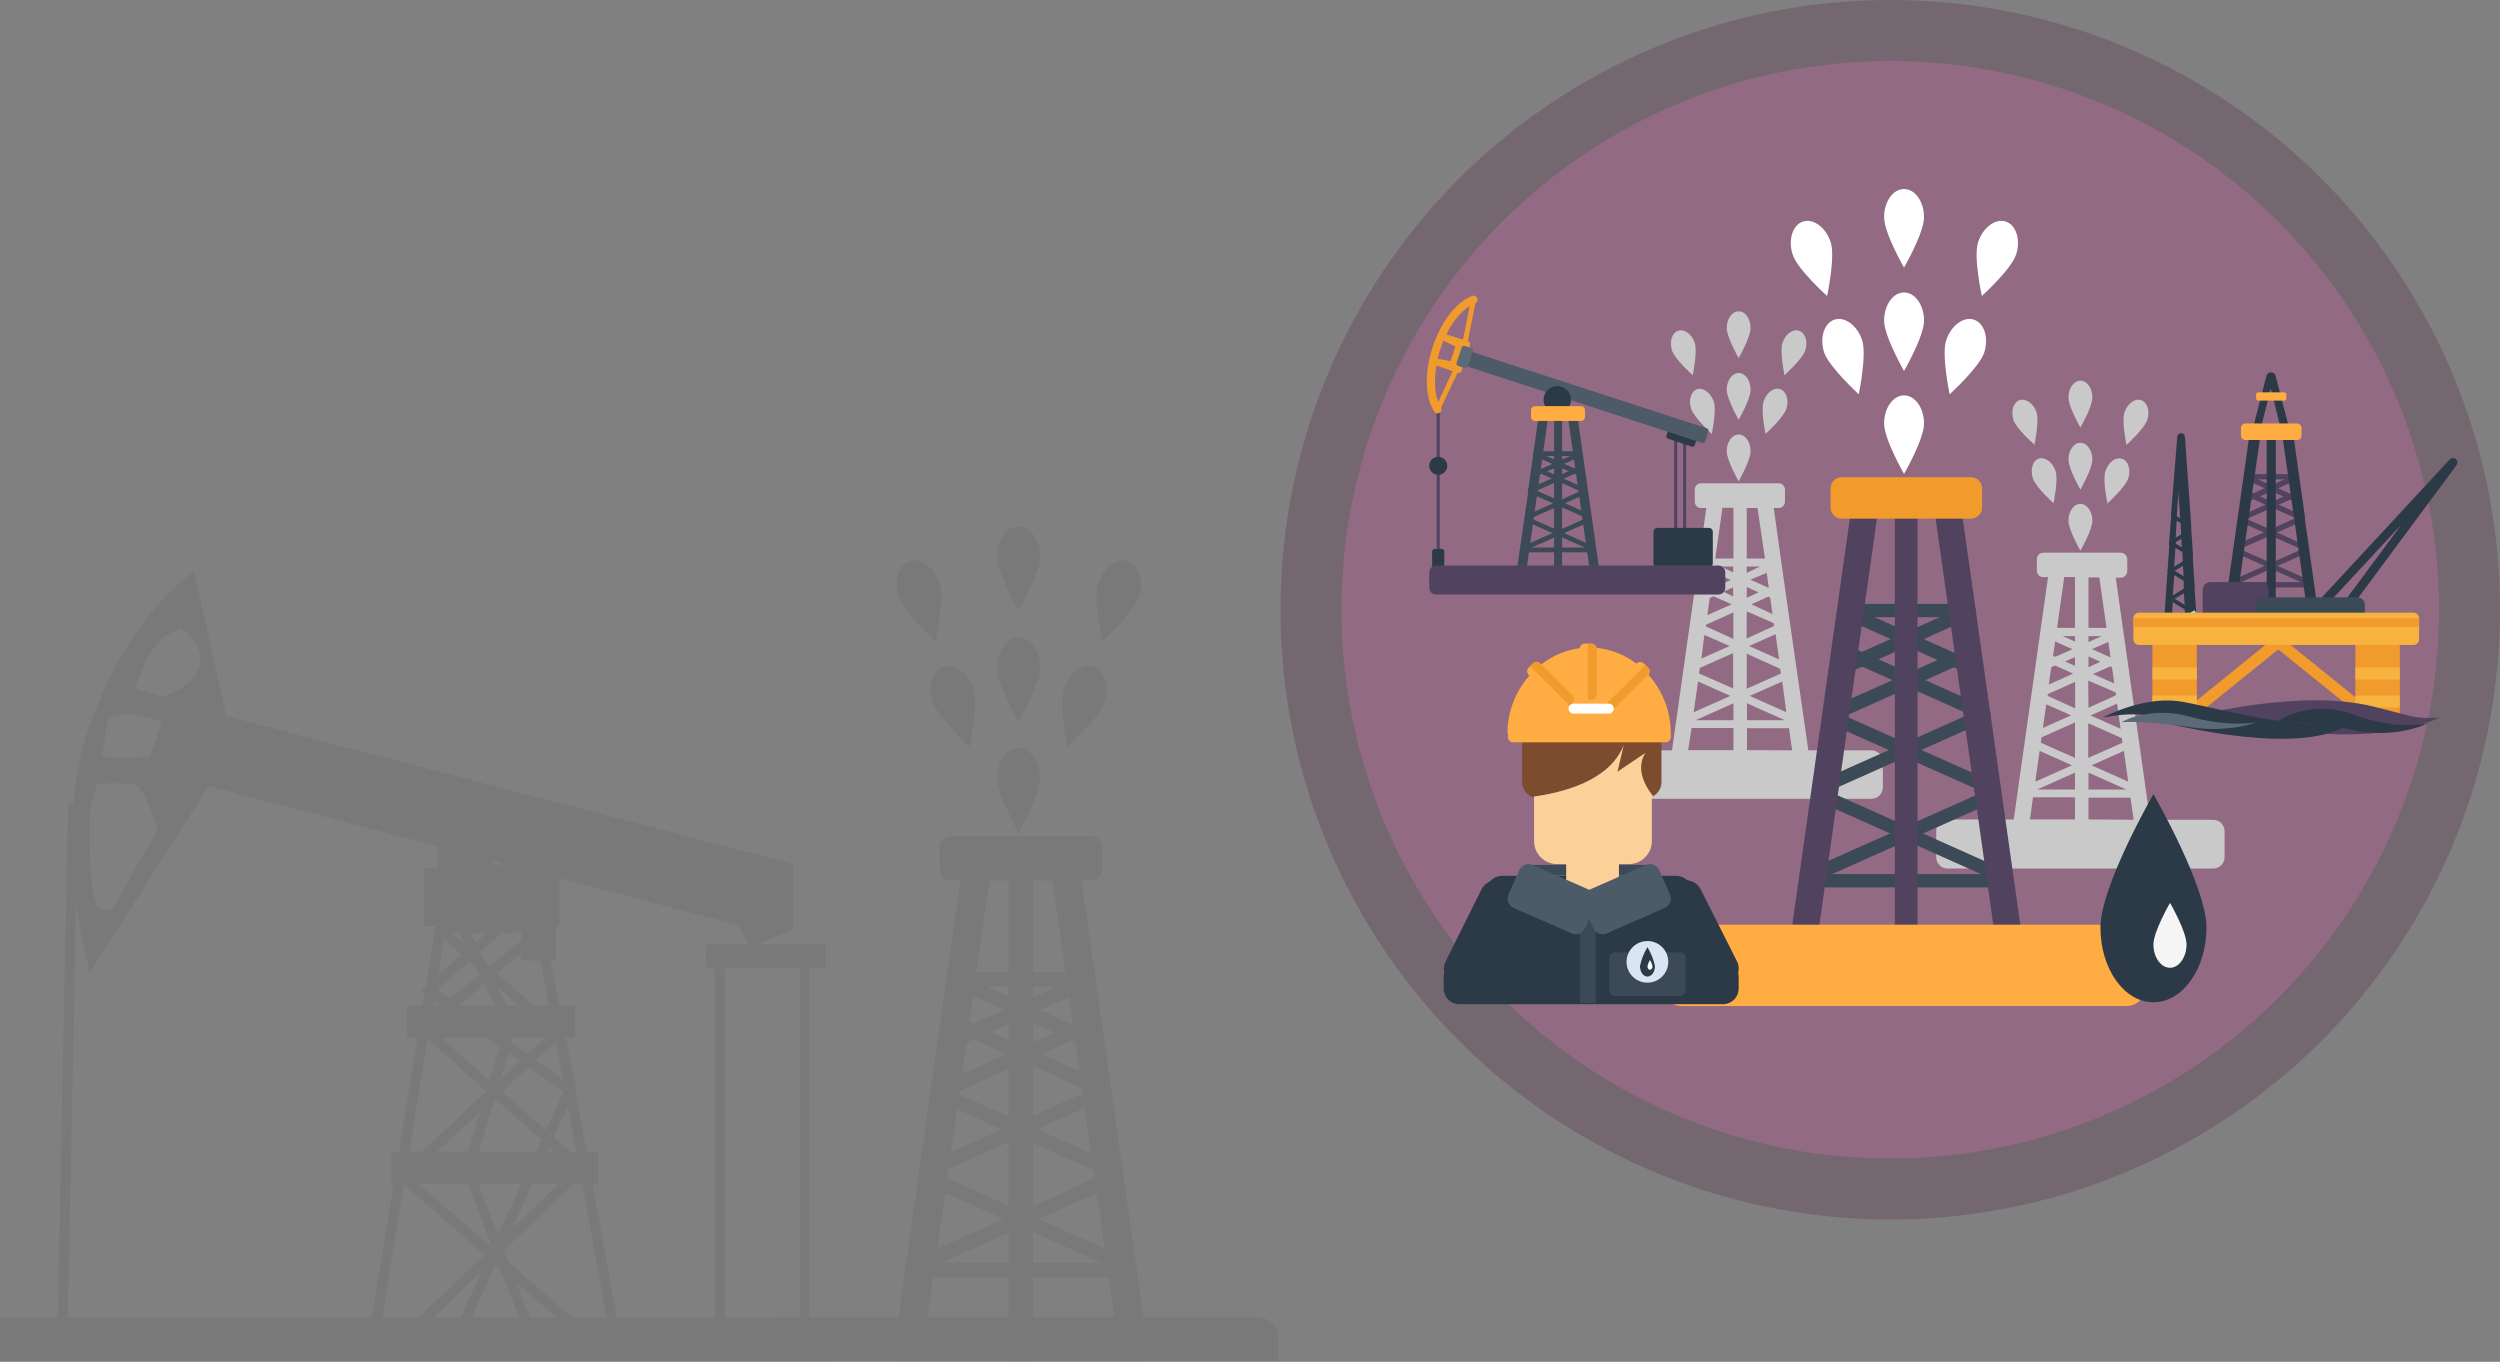 <svg width="1107" height="603" viewBox="0 0 1107 603" fill="none" xmlns="http://www.w3.org/2000/svg">
<rect x="0" y="0" width="1107" height="603" fill="#808080" stroke="none"/>
<g opacity="0.1">
<path d="M203.323 413.011L205.839 418.13L200.071 413.011H203.323ZM211.079 428.78L212.407 431.478L199.276 442.192L193.615 438.16L207.749 425.81L211.079 428.78ZM215.34 483.138L186.77 510.02H181.196L189.335 460.094L215.34 483.138ZM212.572 492.347L207.24 510.011H193.469L212.572 492.347ZM207.099 524.27L217.909 552.403L185.292 524.27H207.099ZM220.565 546.832L211.893 524.27H230.855L220.565 546.832ZM211.937 510.011L219.048 486.348L239.755 504.746L237.355 510.011H211.937ZM221.597 477.869L225.136 466.094L230.322 469.79L221.597 477.869ZM210.521 417.433L208.335 412.987H215.606L210.521 417.433ZM222.319 483.333L234.059 472.468L249.473 483.445L241.693 500.49L222.319 483.333ZM237.423 469.351L246.148 461.267L249.231 477.781L237.423 469.351ZM196.547 415.86L204.361 422.795L193.93 431.912L196.547 415.86ZM243.259 507.873L245.683 510.02H242.29L243.259 507.873ZM247.486 524.279L226.808 543.954L235.775 524.279H247.486ZM252.425 510.02L245.198 503.616L251.499 489.844L255.236 510.02H252.425ZM69.809 367.366L49.194 403.34L43.329 401.879C39.427 397.442 38.908 360.484 40.382 356.043C41.855 351.602 42.839 347.165 42.839 347.165C42.839 347.165 55.573 346.191 59.993 347.652C64.414 349.113 69.809 367.366 69.809 367.366ZM58.52 316.1L71.772 319.553L66.372 334.839C66.372 334.839 44.308 336.817 45.292 333.866C46.276 330.914 46.746 320.551 48.2 318.574C49.654 316.597 58.52 316.1 58.52 316.1ZM80.133 278.154C83.526 280.618 91.393 288.044 87.961 296.401C84.529 304.758 71.786 308.703 71.786 308.703L60.008 304.758C60.008 304.758 63.444 290.484 72.77 281.606L80.133 278.154ZM185.258 583.459H169.219L178.816 524.591L214.516 555.627L185.258 583.459ZM203.861 583.459H191.768L213.124 563.146L203.861 583.459ZM229.847 583.459H208.781L219.498 559.961L221.476 561.68L229.847 583.459ZM246.541 583.459H234.646L228.679 567.943L246.541 583.459ZM268.527 583.459H253.394L225.252 559.016L223.168 553.591L253.996 524.265H257.849C262.197 547.908 266.079 569.336 268.527 583.459V583.459ZM367.026 583.459H358.229V428.449H365.596V418.096H335.428L351.36 411.682V382.613L100.215 317.074L85.979 253.01C85.979 253.01 58.03 270.259 39.902 320.541C35.753 332.044 33.499 344.039 32.495 355.697L30.135 355.649L25.578 583.459H7.50603e-06V608.193H367.026V583.459ZM218.422 382.818V381.167L224.724 382.818H218.422ZM230.879 413.011V416.362L216.823 427.85L214.705 425.97L212.557 421.587L221.379 413.888L220.599 412.987L230.879 413.011ZM227.084 459.592H241.383L233.691 466.717L226.517 461.574L227.084 459.592ZM195.486 459.592H215.945L221.277 463.396L216.76 478.434L195.486 459.592ZM187.192 445.333H180.193V459.592H184.865L176.625 510.045H173.32V524.304H174.289L164.687 583.459H30.052L33.727 399.668C36.106 417.979 39.892 430.426 39.892 430.426L92.362 348.125L193.721 374.714V384.172H187.74V410.021H192.96L188.641 436.533L186.378 438.51L188.118 439.747L187.192 445.333ZM195.432 445.333H191.724L192.16 442.669L195.65 445.153L195.432 445.333ZM219.183 445.333H203.634L214.404 435.593L219.183 445.333ZM229.697 445.333H224.176L219.901 436.64L229.697 445.333ZM243.138 445.333H236.454L220.216 430.865L230.879 422.133V425.318H239.415L243.138 445.333ZM254.543 445.333H247.689L243.938 425.366H246.308V410.07H247.68V388.92L327.338 409.753L331.089 418.11H312.607V428.464H354.293V583.459H320.949V428.96H316.533V583.459H273.05C270.626 569.423 266.748 547.986 262.386 524.265H264.989V510.02H259.759L254.703 482.749L255.086 481.911L250.418 459.548H254.568L254.543 445.333Z" fill="#404040"/>
<path d="M441.527 344.674C441.527 337.275 445.759 331.254 451.012 331.254C456.265 331.254 460.527 337.245 460.527 344.674C460.527 352.103 451.012 368.638 451.012 368.638C451.012 368.638 441.527 352.073 441.527 344.674Z" fill="#404040"/>
<path d="M441.527 295.668C441.527 288.269 445.759 282.248 451.012 282.248C456.265 282.248 460.527 288.239 460.527 295.668C460.527 303.096 451.012 319.632 451.012 319.632C451.012 319.632 441.527 303.067 441.527 295.668Z" fill="#404040"/>
<path d="M441.527 246.42C441.527 238.991 445.759 233 451.012 233C456.265 233 460.527 238.991 460.527 246.42C460.527 253.849 451.012 270.384 451.012 270.384C451.012 270.384 441.527 253.969 441.527 246.42Z" fill="#404040"/>
<path d="M413.013 310.884C410.702 303.844 413.013 296.805 417.905 295.187C422.798 293.57 428.801 297.973 431.082 305.042C433.363 312.112 429.461 330.714 429.461 330.714C429.461 330.714 415.414 317.833 413.013 310.884Z" fill="#404040"/>
<path d="M398.005 264.183C395.724 257.144 398.005 250.134 402.898 248.487C407.79 246.839 413.793 251.272 416.104 258.312C418.416 265.351 414.394 283.924 414.394 283.924C414.394 283.924 400.226 271.223 398.005 264.183Z" fill="#404040"/>
<path d="M489.161 310.884C491.442 303.844 489.161 296.805 484.269 295.187C479.376 293.57 473.373 297.973 471.062 305.042C468.751 312.112 472.713 330.714 472.713 330.714C472.713 330.714 486.88 317.833 489.161 310.884Z" fill="#404040"/>
<path d="M504.349 264.183C506.63 257.144 504.349 250.134 499.456 248.487C494.564 246.839 488.561 251.272 486.25 258.312C483.939 265.351 488.051 283.924 488.051 283.924C488.051 283.924 502.038 271.223 504.349 264.183Z" fill="#404040"/>
<path d="M493.844 565.504H410.342C409.498 565.504 408.688 565.169 408.092 564.574C407.495 563.978 407.16 563.171 407.16 562.329C407.16 561.486 407.495 560.679 408.092 560.083C408.688 559.488 409.498 559.153 410.342 559.153H493.844C494.687 559.153 495.497 559.488 496.093 560.083C496.69 560.679 497.025 561.486 497.025 562.329C497.025 563.171 496.69 563.978 496.093 564.574C495.497 565.169 494.687 565.504 493.844 565.504V565.504Z" fill="#404040"/>
<path d="M477.665 436.846H426.64C425.796 436.846 424.987 436.512 424.39 435.916C423.793 435.321 423.458 434.513 423.458 433.671C423.458 432.829 423.793 432.021 424.39 431.426C424.987 430.83 425.796 430.496 426.64 430.496H477.665C478.509 430.496 479.318 430.83 479.915 431.426C480.512 432.021 480.847 432.829 480.847 433.671C480.847 434.513 480.512 435.321 479.915 435.916C479.318 436.512 478.509 436.846 477.665 436.846V436.846Z" fill="#404040"/>
<path d="M411.902 560.921C411.272 560.935 410.651 560.764 410.117 560.428C409.583 560.093 409.16 559.608 408.901 559.034C408.727 558.653 408.631 558.241 408.618 557.823C408.606 557.404 408.677 556.987 408.828 556.597C408.979 556.206 409.206 555.85 409.497 555.548C409.788 555.246 410.136 555.006 410.522 554.84L491.052 518.983C491.824 518.638 492.702 518.612 493.493 518.913C494.284 519.214 494.923 519.815 495.269 520.586C495.616 521.357 495.641 522.233 495.34 523.022C495.039 523.812 494.436 524.449 493.664 524.795L413.283 560.741C412.841 560.901 412.37 560.962 411.902 560.921V560.921Z" fill="#404040"/>
<path d="M492.313 484.265C492.004 485.042 491.4 485.667 490.632 486.002L480.337 490.615L420.066 517.575L416.164 519.313C415.75 519.501 415.299 519.594 414.844 519.582C414.144 519.551 413.474 519.29 412.938 518.839C412.403 518.389 412.03 517.775 411.88 517.093C411.729 516.41 411.809 515.697 412.106 515.064C412.403 514.43 412.901 513.913 413.523 513.591L421.117 510.206L479.376 484.235L488.051 480.191C488.709 479.903 489.446 479.843 490.143 480.022C490.84 480.202 491.456 480.609 491.893 481.18L492.313 484.265Z" fill="#404040"/>
<path d="M420.217 484.625C419.526 484.571 418.872 484.293 418.355 483.834C417.837 483.375 417.483 482.76 417.347 482.082C417.212 481.405 417.301 480.701 417.602 480.079C417.903 479.456 418.4 478.949 419.016 478.634L482.648 450.176C483.404 449.918 484.229 449.949 484.962 450.265C485.695 450.581 486.285 451.158 486.615 451.884C486.945 452.61 486.992 453.433 486.747 454.191C486.502 454.95 485.982 455.591 485.289 455.988L421.507 484.625C421.081 484.709 420.643 484.709 420.217 484.625V484.625Z" fill="#404040"/>
<path d="M485.439 435.768C485.137 436.119 484.757 436.396 484.329 436.577L473.373 441.459L428.02 461.739L422.528 464.165C422.114 464.354 421.662 464.446 421.207 464.435C420.575 464.457 419.95 464.289 419.415 463.953C418.88 463.616 418.458 463.127 418.205 462.548C417.878 461.775 417.865 460.906 418.167 460.124C418.469 459.342 419.064 458.707 419.826 458.354L428.831 454.28L472.413 434.899L481.717 430.705C482.197 430.482 482.727 430.39 483.255 430.437C483.782 430.484 484.287 430.67 484.719 430.975L485.439 435.768Z" fill="#404040"/>
<path d="M492.253 560.921C491.809 560.918 491.37 560.826 490.962 560.652L410.612 524.705C410.229 524.536 409.884 524.293 409.596 523.991C409.307 523.689 409.081 523.333 408.931 522.943C408.78 522.554 408.708 522.139 408.719 521.721C408.729 521.304 408.821 520.893 408.991 520.511C409.16 520.13 409.403 519.785 409.706 519.497C410.009 519.21 410.366 518.984 410.756 518.834C411.146 518.684 411.562 518.612 411.981 518.622C412.399 518.632 412.811 518.725 413.193 518.894L493.573 554.84C493.97 554.991 494.331 555.224 494.631 555.524C494.931 555.823 495.164 556.183 495.314 556.58C495.465 556.976 495.529 557.4 495.503 557.823C495.477 558.246 495.362 558.659 495.164 559.034C494.914 559.596 494.506 560.074 493.989 560.409C493.472 560.744 492.869 560.922 492.253 560.921V560.921Z" fill="#404040"/>
<path d="M488.051 519.523C487.603 519.527 487.16 519.424 486.76 519.223L414.934 487.261C414.552 487.09 414.207 486.845 413.919 486.541C413.631 486.237 413.407 485.879 413.258 485.489C413.108 485.098 413.038 484.681 413.05 484.263C413.062 483.845 413.157 483.434 413.328 483.052C413.5 482.671 413.745 482.327 414.049 482.04C414.354 481.753 414.712 481.528 415.104 481.379C415.496 481.231 415.913 481.16 416.332 481.172C416.75 481.184 417.163 481.279 417.545 481.45L489.221 513.412C489.821 513.747 490.297 514.264 490.581 514.889C490.864 515.514 490.938 516.213 490.794 516.884C490.65 517.554 490.294 518.161 489.778 518.614C489.263 519.068 488.615 519.344 487.931 519.403L488.051 519.523Z" fill="#404040"/>
<path d="M483.008 483.246C482.564 483.243 482.125 483.152 481.717 482.977L419.856 455.388C419.474 455.217 419.129 454.972 418.841 454.668C418.554 454.364 418.329 454.006 418.18 453.616C418.031 453.225 417.96 452.808 417.972 452.39C417.984 451.972 418.079 451.561 418.25 451.179C418.422 450.798 418.667 450.454 418.972 450.167C419.276 449.879 419.635 449.655 420.026 449.506C420.418 449.357 420.835 449.287 421.254 449.299C421.673 449.311 422.085 449.406 422.468 449.577L484.329 477.166C484.951 477.487 485.449 478.005 485.746 478.638C486.043 479.271 486.122 479.984 485.972 480.667C485.821 481.35 485.449 481.964 484.913 482.414C484.378 482.864 483.708 483.125 483.008 483.157V483.246Z" fill="#404040"/>
<path d="M480.907 463.147C480.463 463.143 480.024 463.052 479.616 462.877L422.017 437.145C421.245 436.8 420.642 436.162 420.341 435.373C420.04 434.584 420.065 433.707 420.411 432.937C420.758 432.166 421.397 431.564 422.188 431.264C422.978 430.963 423.856 430.988 424.629 431.334L482.258 457.066C482.878 457.386 483.375 457.901 483.673 458.531C483.971 459.161 484.053 459.872 483.907 460.553C483.76 461.235 483.392 461.849 482.861 462.301C482.33 462.754 481.664 463.019 480.967 463.057L480.907 463.147Z" fill="#404040"/>
<path d="M402.057 605.434H401.157C399.48 605.19 397.969 604.293 396.951 602.941C395.934 601.589 395.493 599.89 395.724 598.215L426.97 377.534C427.042 376.667 427.29 375.824 427.7 375.057C428.11 374.29 428.673 373.614 429.354 373.072C430.035 372.529 430.82 372.132 431.661 371.903C432.502 371.674 433.381 371.62 434.243 371.743C435.106 371.865 435.935 372.163 436.678 372.617C437.421 373.07 438.064 373.671 438.566 374.382C439.068 375.093 439.42 375.898 439.599 376.749C439.777 377.601 439.78 378.479 439.606 379.332L408.391 599.953C408.168 601.472 407.406 602.861 406.244 603.867C405.081 604.873 403.596 605.429 402.057 605.434Z" fill="#404040"/>
<path d="M503.058 605.375H502.158C500.625 605.376 499.144 604.825 497.986 603.824C496.828 602.822 496.071 601.437 495.855 599.923L480.337 490.616L479.376 484.056L473.373 441.459L472.413 434.899L464.549 379.332C464.372 378.478 464.373 377.596 464.551 376.742C464.729 375.887 465.08 375.079 465.584 374.366C466.088 373.652 466.732 373.05 467.479 372.595C468.225 372.141 469.057 371.843 469.922 371.722C470.788 371.601 471.67 371.659 472.513 371.891C473.355 372.123 474.141 372.526 474.822 373.073C475.503 373.621 476.064 374.302 476.47 375.075C476.876 375.847 477.12 376.695 477.185 377.565L484.779 431.035L485.439 435.768L491.863 481.18L492.313 484.176L508.431 598.006C508.572 598.843 508.544 599.7 508.349 600.526C508.154 601.352 507.796 602.131 507.295 602.817C506.795 603.503 506.163 604.083 505.435 604.522C504.708 604.961 503.899 605.251 503.058 605.375V605.375Z" fill="#404040"/>
<path d="M452.032 605.435C449.031 605.435 446.63 603.997 446.63 602.259V381.608C446.63 379.871 449.031 378.433 452.032 378.433C455.033 378.433 457.434 379.871 457.434 381.608V602.259C457.464 603.997 455.033 605.435 452.032 605.435Z" fill="#404040"/>
<path d="M482.858 370.196H421.327C418.409 370.196 416.044 372.556 416.044 375.468V384.664C416.044 387.576 418.409 389.936 421.327 389.936H482.858C485.776 389.936 488.141 387.576 488.141 384.664V375.468C488.141 372.556 485.776 370.196 482.858 370.196Z" fill="#404040"/>
<path d="M556.875 583.238H345.149C340.109 583.238 336.024 587.315 336.024 592.344V612.894C336.024 617.923 340.109 622 345.149 622H556.875C561.915 622 566 617.923 566 612.894V592.344C566 587.315 561.915 583.238 556.875 583.238Z" fill="#404040"/>
</g>
<circle opacity="0.2" cx="837" cy="270" r="270" fill="#4B0731"/>
<ellipse cx="837" cy="270" rx="243" ry="243" fill="#936A83"/>
<g clip-path="url(#clip0)">
<path d="M926.503 230.582C926.503 226.459 924.129 223.116 921.197 223.116C918.264 223.116 915.918 226.459 915.918 230.582C915.918 234.706 921.197 243.844 921.197 243.844C921.197 243.844 926.503 234.678 926.503 230.582Z" fill="#C9C9C9"/>
<path d="M926.503 203.502C926.503 199.378 924.129 196.063 921.197 196.063C918.264 196.063 915.918 199.378 915.918 203.502C915.918 207.625 921.197 216.791 921.197 216.791C921.197 216.791 926.503 207.486 926.503 203.502Z" fill="#C9C9C9"/>
<path d="M926.503 176.031C926.503 171.908 924.129 168.564 921.197 168.564C918.264 168.564 915.918 171.908 915.918 176.031C915.918 180.155 921.197 189.293 921.197 189.293C921.197 189.293 926.503 180.127 926.503 176.031Z" fill="#C9C9C9"/>
<path d="M900.168 211.86C901.453 215.761 909.301 222.837 909.301 222.837C909.301 222.837 911.479 212.501 910.222 208.6C908.965 204.7 905.642 202.248 902.877 203.028C900.112 203.808 898.883 207.848 900.168 211.86Z" fill="#C9C9C9"/>
<path d="M900.865 196.899C900.865 196.899 903.043 186.535 901.786 182.634C900.529 178.734 897.122 176.282 894.329 177.173C891.536 178.065 890.335 181.965 891.536 185.894C892.737 189.822 900.865 196.899 900.865 196.899Z" fill="#C9C9C9"/>
<path d="M942.395 211.86C943.651 207.931 942.395 204.031 939.602 203.139C936.809 202.248 933.541 204.672 932.257 208.711C930.972 212.751 933.178 222.948 933.178 222.948C933.178 222.948 941.11 215.677 942.395 211.86Z" fill="#C9C9C9"/>
<path d="M950.83 185.894C952.086 181.965 950.83 178.093 948.037 177.173C945.244 176.254 941.976 178.734 940.691 182.746C939.407 186.757 941.613 197.01 941.613 197.01C941.613 197.01 949.545 189.794 950.83 185.894Z" fill="#C9C9C9"/>
<path d="M979.989 363.004H952.06L944.268 308.035L944.017 306.336L940.47 281.261L940.079 278.642L936.867 255.824H939.018C939.77 255.818 940.491 255.527 941.036 255.009C941.581 254.492 941.907 253.787 941.95 253.038V247.661C941.943 246.887 941.631 246.147 941.083 245.6C940.535 245.053 939.793 244.743 939.018 244.735H904.721C904.342 244.735 903.967 244.811 903.619 244.96C903.271 245.109 902.956 245.326 902.695 245.6C902.434 245.874 902.231 246.197 902.099 246.552C901.967 246.906 901.909 247.283 901.928 247.661V252.759C901.928 253.498 902.222 254.207 902.746 254.729C903.27 255.252 903.98 255.545 904.721 255.545H906.872L891.678 362.865H862.409C861.068 362.865 859.782 363.396 858.834 364.342C857.886 365.288 857.354 366.57 857.354 367.908V379.331C857.324 380.011 857.432 380.691 857.673 381.329C857.913 381.967 858.281 382.549 858.753 383.042C859.226 383.534 859.793 383.925 860.421 384.192C861.05 384.46 861.726 384.597 862.409 384.596H979.989C981.33 384.596 982.615 384.065 983.563 383.119C984.511 382.174 985.044 380.891 985.044 379.554V368.131C985.055 367.461 984.933 366.797 984.684 366.175C984.435 365.554 984.064 364.988 983.593 364.511C983.123 364.034 982.562 363.655 981.943 363.396C981.324 363.137 980.66 363.004 979.989 363.004ZM904.023 326.479L918.797 319.904V335.589L903.688 328.875L904.023 326.507V326.479ZM906.816 307.311L918.881 301.934V313.691L906.676 308.119L906.816 307.311ZM908.296 295.442L909.972 294.69L917.987 298.284L907.207 303.104L908.296 295.442ZM939.827 328.875L924.662 335.617V320.238L939.548 326.869L939.827 328.875ZM924.662 301.348L936.783 306.586L936.979 307.84L924.774 313.412L924.662 301.348ZM935.191 295.442L936.197 302.658L926.785 298.479L934.381 295.08L935.191 295.442ZM924.774 295.442V290.678L930.024 293.018L924.774 295.442ZM918.797 294.829L914.44 292.907L918.797 290.956V294.829ZM903.157 332.497L917.457 338.877L901.23 346.121L903.157 332.497ZM940.442 332.497L942.369 346.121L926.142 338.877L940.442 332.497ZM939.018 322.718L925.696 316.811L937.426 311.573L939.018 322.718ZM934.521 291.012H934.325L926.31 287.446L933.571 284.214L934.521 291.012ZM924.774 284.298V281.679H930.639L924.774 284.298ZM918.797 284.075L913.379 281.679H918.797V284.075ZM917.68 287.474L910.083 290.845L909.106 290.427L910.027 284.047L917.68 287.474ZM917.066 316.755L904.609 322.328L906.09 311.88L917.066 316.755ZM918.797 342.109V349.603H902.04L918.797 342.109ZM924.774 342.109L941.531 349.603H924.774V342.109ZM932.761 278.029H924.774V255.685H929.578L932.761 278.029ZM918.797 255.517V278.029H910.865L914.049 255.517H918.797ZM900.224 353.03H918.797V362.837H898.856L900.224 353.03ZM924.774 362.837V353.197H943.374L944.771 363.004L924.774 362.837Z" fill="#C9C9C9"/>
<path d="M775.159 199.824C775.159 195.7 772.813 192.385 769.881 192.385C766.948 192.385 764.602 195.7 764.602 199.824C764.602 203.947 769.881 213.113 769.881 213.113C769.881 213.113 775.159 203.919 775.159 199.824Z" fill="#C9C9C9"/>
<path d="M775.159 172.604C775.159 168.509 772.813 165.166 769.881 165.166C766.948 165.166 764.602 168.509 764.602 172.604C764.602 176.7 769.881 185.894 769.881 185.894C769.881 185.894 775.159 176.728 775.159 172.604Z" fill="#C9C9C9"/>
<path d="M775.159 145.272C775.159 141.149 772.813 137.833 769.881 137.833C766.948 137.833 764.602 141.149 764.602 145.272C764.602 149.396 769.881 158.562 769.881 158.562C769.881 158.562 775.159 149.396 775.159 145.272Z" fill="#C9C9C9"/>
<path d="M748.849 181.018C750.106 184.918 757.982 192.162 757.982 192.162C757.982 192.162 760.16 181.798 758.876 177.897C757.591 173.997 754.323 171.545 751.558 172.325C748.793 173.105 747.564 177.117 748.849 181.018Z" fill="#C9C9C9"/>
<path d="M749.549 166.141C749.549 166.141 751.727 155.804 750.442 151.876C749.158 147.948 745.89 145.524 743.125 146.443C740.36 147.363 739.131 151.235 740.332 155.136C741.533 159.036 749.549 166.141 749.549 166.141Z" fill="#C9C9C9"/>
<path d="M790.993 181.017C792.25 177.117 790.993 173.216 788.2 172.297C785.407 171.377 782.139 173.857 780.883 177.869C779.626 181.881 781.776 192.134 781.776 192.134C781.776 192.134 789.792 184.918 790.993 181.017Z" fill="#C9C9C9"/>
<path d="M799.372 155.135C800.657 151.234 799.372 147.334 796.58 146.442C793.787 145.551 790.519 147.975 789.262 151.875C788.005 155.776 790.156 166.14 790.156 166.14C790.156 166.14 798.227 158.924 799.372 155.135Z" fill="#C9C9C9"/>
<path d="M828.671 332.247H800.742L792.81 277.305L792.559 275.606L788.984 250.531L788.621 247.884L785.409 224.955H787.587C787.966 224.955 788.341 224.879 788.69 224.73C789.038 224.582 789.352 224.364 789.613 224.09C789.875 223.817 790.077 223.493 790.209 223.139C790.341 222.784 790.399 222.407 790.38 222.03V216.903C790.399 216.526 790.341 216.148 790.209 215.794C790.077 215.44 789.875 215.116 789.613 214.842C789.352 214.569 789.038 214.351 788.69 214.202C788.341 214.054 787.966 213.977 787.587 213.978H753.375C752.984 213.958 752.594 214.02 752.229 214.16C751.864 214.3 751.533 214.514 751.257 214.79C750.98 215.066 750.765 215.396 750.625 215.76C750.484 216.124 750.422 216.514 750.442 216.903V222.03C750.422 222.419 750.484 222.808 750.625 223.172C750.765 223.536 750.98 223.867 751.257 224.143C751.533 224.418 751.864 224.633 752.229 224.773C752.594 224.913 752.984 224.975 753.375 224.955H755.553L740.36 332.247H711.091C709.76 332.247 708.482 332.77 707.536 333.704C706.589 334.638 706.05 335.906 706.036 337.234V348.657C706.036 349.994 706.568 351.277 707.516 352.223C708.464 353.168 709.75 353.7 711.091 353.7H828.671C830.011 353.7 831.297 353.168 832.245 352.223C833.193 351.277 833.726 349.994 833.726 348.657V337.234C833.711 335.906 833.172 334.638 832.226 333.704C831.279 332.77 830.002 332.247 828.671 332.247V332.247ZM752.704 295.749L767.451 289.174V304.86L752.341 298.229L752.677 295.861L752.704 295.749ZM755.497 276.581L767.535 271.176V282.933L755.358 277.361L755.497 276.581ZM757.061 264.796L758.737 264.044L766.781 267.582L756 272.402L757.061 264.796ZM788.593 298.229L773.456 304.971V289.48L788.202 296.111L788.593 298.229ZM773.456 270.702L785.409 275.94L785.577 277.166L773.4 282.738L773.456 270.702ZM783.845 264.684L784.878 271.9L775.466 267.582L783.063 264.183L783.845 264.684ZM773.456 264.684V259.948L778.706 262.288L773.456 264.684ZM767.451 264.099L763.066 262.01L767.395 260.087L767.451 264.099ZM751.895 301.767L766.194 308.147L749.967 315.363L751.895 301.767ZM789.179 301.767L790.995 315.363L774.768 308.147L789.179 301.767ZM787.783 291.988L774.489 286.054L786.219 280.816L787.783 291.988ZM783.231 260.255H783.035L775.047 256.688L782.281 253.652L783.231 260.255ZM773.456 253.652V250.865H779.349L773.456 253.652ZM767.451 253.457L762.061 250.865H767.451V253.457ZM766.362 256.828L758.765 260.227L757.788 259.781L758.681 253.401L766.362 256.828ZM765.859 286.054L753.375 291.626L754.687 281.15L765.859 286.054ZM767.563 311.407V318.901H750.805L767.563 311.407ZM773.567 311.407L790.325 318.901H773.567V311.407ZM781.527 247.327H773.456V224.955H778.231L781.527 247.327ZM767.563 224.843V247.327H759.519L762.703 224.843H767.563ZM749.018 322.356H767.563V332.163H747.51L749.018 322.356ZM773.567 332.163V322.44H792.168L793.564 332.247L773.567 332.163Z" fill="#C9C9C9"/>
<path d="M745.275 253.901C745.274 254.081 745.344 254.254 745.469 254.384C745.594 254.514 745.765 254.591 745.945 254.598C746.13 254.598 746.308 254.524 746.439 254.394C746.57 254.263 746.643 254.086 746.643 253.901V190.323C746.636 190.143 746.559 189.973 746.429 189.848C746.299 189.724 746.125 189.654 745.945 189.654C745.767 189.654 745.597 189.725 745.471 189.85C745.345 189.976 745.275 190.146 745.275 190.323V253.901Z" fill="#514260"/>
<path d="M741.309 253.901C741.309 254.081 741.378 254.254 741.503 254.384C741.628 254.514 741.799 254.591 741.979 254.598C742.164 254.598 742.342 254.524 742.473 254.394C742.604 254.263 742.677 254.086 742.677 253.901V190.323C742.67 190.143 742.593 189.973 742.463 189.848C742.333 189.724 742.159 189.654 741.979 189.654C741.801 189.654 741.631 189.725 741.505 189.85C741.379 189.976 741.309 190.146 741.309 190.323V253.901Z" fill="#514260"/>
<path d="M738.998 189.635L737.875 192.903C737.695 193.427 737.974 193.997 738.5 194.177L749.12 197.81C749.645 197.99 750.217 197.711 750.397 197.187L751.521 193.919C751.701 193.395 751.421 192.825 750.896 192.645L740.276 189.012C739.75 188.832 739.179 189.111 738.998 189.635Z" fill="#2C3A48"/>
<path d="M636.157 253.651C636.157 253.829 636.228 253.999 636.353 254.124C636.479 254.25 636.649 254.32 636.827 254.32C637.008 254.32 637.181 254.251 637.311 254.126C637.441 254.001 637.518 253.831 637.525 253.651V182.439C637.525 182.254 637.452 182.077 637.321 181.947C637.19 181.816 637.012 181.743 636.827 181.743C636.647 181.75 636.476 181.826 636.351 181.956C636.227 182.086 636.157 182.259 636.157 182.439V253.651Z" fill="#514260"/>
<path d="M638.363 243.063H635.319C634.671 243.063 634.146 243.587 634.146 244.234V256.576C634.146 257.222 634.671 257.746 635.319 257.746H638.363C639.011 257.746 639.536 257.222 639.536 256.576V244.234C639.536 243.587 639.011 243.063 638.363 243.063Z" fill="#2C3A48"/>
<path d="M632.861 206.288C632.867 207.076 633.107 207.844 633.55 208.497C633.993 209.149 634.621 209.655 635.353 209.951C636.084 210.248 636.888 210.321 637.662 210.162C638.435 210.003 639.144 209.618 639.699 209.057C640.253 208.496 640.629 207.784 640.778 207.01C640.926 206.236 640.841 205.436 640.534 204.71C640.227 203.984 639.711 203.365 639.051 202.932C638.391 202.499 637.617 202.27 636.827 202.276C636.303 202.28 635.784 202.386 635.301 202.59C634.818 202.793 634.38 203.09 634.011 203.463C633.643 203.835 633.352 204.276 633.155 204.761C632.957 205.246 632.858 205.765 632.861 206.288V206.288Z" fill="#2C3A48"/>
<path d="M638.196 181.826C638.282 181.577 638.31 181.311 638.276 181.05C638.242 180.789 638.148 180.54 638 180.321C634.593 175.083 634.593 164.83 637.721 154.801C640.849 144.771 647.161 136.635 653.026 134.379C653.251 134.303 653.459 134.184 653.637 134.028C653.815 133.872 653.96 133.682 654.064 133.47C654.168 133.257 654.229 133.026 654.242 132.79C654.256 132.554 654.222 132.317 654.143 132.094C654.063 131.868 653.938 131.661 653.774 131.485C653.611 131.31 653.413 131.169 653.194 131.073C652.974 130.976 652.737 130.926 652.496 130.924C652.256 130.922 652.018 130.97 651.797 131.063C644.871 133.654 638.028 142.542 634.37 153.714C630.711 164.886 630.962 176.003 635.04 182.243C635.221 182.523 635.477 182.746 635.78 182.886C636.083 183.026 636.42 183.077 636.751 183.033C637.082 182.989 637.393 182.852 637.649 182.639C637.905 182.425 638.095 182.143 638.196 181.826V181.826Z" fill="#F19B2C"/>
<path d="M648.558 158.311V158.172L653.557 132.93C653.608 132.643 653.546 132.347 653.385 132.104C653.224 131.86 652.976 131.687 652.691 131.621C652.546 131.593 652.397 131.593 652.253 131.623C652.108 131.652 651.971 131.71 651.849 131.793C651.726 131.876 651.622 131.982 651.541 132.106C651.461 132.229 651.405 132.367 651.379 132.512L646.407 157.587L635.515 180.823C635.439 181.08 635.458 181.356 635.569 181.601C635.68 181.845 635.876 182.041 636.121 182.153C636.365 182.265 636.642 182.285 636.9 182.209C637.158 182.134 637.381 181.968 637.526 181.742L648.558 158.423C648.558 158.423 648.558 158.339 648.558 158.311Z" fill="#F19B2C"/>
<path d="M645.388 150.607L641.42 162.737C641.267 163.205 641.524 163.709 641.993 163.862L645.896 165.132C646.365 165.285 646.87 165.029 647.023 164.561L650.99 152.43C651.143 151.962 650.887 151.459 650.418 151.306L646.515 150.035C646.046 149.883 645.541 150.138 645.388 150.607Z" fill="#F19B2C"/>
<path d="M646.993 154.662C647.468 154.802 648.39 153.297 648.529 152.823L648.892 151.737C648.964 151.515 648.945 151.274 648.841 151.066C648.736 150.858 648.554 150.699 648.334 150.622L639.145 147.614C638.919 147.551 638.678 147.577 638.471 147.685C638.263 147.794 638.105 147.978 638.028 148.199L637.665 149.313C637.631 149.423 637.619 149.538 637.63 149.653C637.641 149.767 637.675 149.878 637.729 149.979C637.784 150.08 637.858 150.17 637.948 150.242C638.038 150.314 638.141 150.368 638.251 150.4L646.993 154.662Z" fill="#F19B2C"/>
<path d="M643.809 164.496C644.034 164.566 644.279 164.543 644.488 164.434C644.698 164.324 644.855 164.136 644.926 163.911L645.289 162.796C645.289 162.351 645.596 160.596 645.121 160.428L635.542 158.645C635.316 158.583 635.075 158.608 634.867 158.717C634.659 158.826 634.501 159.009 634.424 159.23L634.061 160.317C633.99 160.539 634.009 160.779 634.113 160.988C634.218 161.196 634.399 161.355 634.62 161.431L643.809 164.496Z" fill="#F19B2C"/>
<path d="M645.764 159.76C645.716 159.906 645.698 160.06 645.71 160.214C645.722 160.367 645.764 160.517 645.834 160.654C645.904 160.791 646.001 160.913 646.118 161.013C646.236 161.113 646.372 161.189 646.518 161.236L753.597 196.09C753.744 196.138 753.899 196.156 754.053 196.144C754.206 196.132 754.356 196.09 754.494 196.02C754.631 195.951 754.754 195.854 754.854 195.737C754.954 195.62 755.03 195.484 755.078 195.338L756.474 191.131C756.564 190.832 756.537 190.509 756.396 190.229C756.256 189.95 756.014 189.734 755.72 189.626L648.557 154.773C648.411 154.725 648.256 154.706 648.102 154.718C647.948 154.73 647.798 154.772 647.661 154.842C647.523 154.912 647.401 155.008 647.301 155.126C647.201 155.243 647.125 155.378 647.077 155.525L645.764 159.76Z" fill="#4D5A68"/>
<path d="M683.468 177.034C683.468 178.235 683.825 179.409 684.494 180.408C685.163 181.407 686.114 182.185 687.227 182.645C688.339 183.105 689.563 183.225 690.744 182.991C691.926 182.756 693.01 182.178 693.862 181.328C694.713 180.479 695.293 179.397 695.528 178.219C695.763 177.04 695.642 175.819 695.182 174.709C694.721 173.6 693.94 172.651 692.939 171.984C691.938 171.316 690.761 170.96 689.557 170.96C687.942 170.96 686.393 171.6 685.251 172.739C684.11 173.878 683.468 175.423 683.468 177.034Z" fill="#2C3A48"/>
<path d="M676.067 244.568H703.745C704.026 244.568 704.296 244.457 704.495 244.258C704.694 244.059 704.806 243.79 704.806 243.509C704.806 243.229 704.694 242.959 704.495 242.761C704.296 242.562 704.026 242.451 703.745 242.451H676.067C675.786 242.451 675.516 242.562 675.317 242.761C675.118 242.959 675.006 243.229 675.006 243.509C675.006 243.79 675.118 244.059 675.317 244.258C675.516 244.457 675.786 244.568 676.067 244.568V244.568Z" fill="#3C4A58"/>
<path d="M681.429 201.913H698.382C698.534 201.938 698.69 201.929 698.838 201.888C698.986 201.847 699.124 201.775 699.241 201.675C699.358 201.576 699.452 201.452 699.517 201.313C699.582 201.173 699.615 201.022 699.615 200.868C699.615 200.715 699.582 200.563 699.517 200.424C699.452 200.284 699.358 200.161 699.241 200.061C699.124 199.962 698.986 199.889 698.838 199.848C698.69 199.807 698.534 199.799 698.382 199.824H681.429C681.278 199.799 681.122 199.807 680.974 199.848C680.826 199.889 680.688 199.962 680.571 200.061C680.453 200.161 680.359 200.284 680.295 200.424C680.23 200.563 680.197 200.715 680.197 200.868C680.197 201.022 680.23 201.173 680.295 201.313C680.359 201.452 680.453 201.576 680.571 201.675C680.688 201.775 680.826 201.847 680.974 201.888C681.122 201.929 681.278 201.938 681.429 201.913V201.913Z" fill="#3C4A58"/>
<path d="M703.214 243.036C703.421 243.033 703.623 242.971 703.796 242.858C703.969 242.744 704.106 242.584 704.191 242.395C704.298 242.139 704.302 241.853 704.203 241.594C704.105 241.335 703.911 241.123 703.661 241.002L677.017 229.134C676.888 229.06 676.746 229.015 676.598 229C676.451 228.985 676.302 229 676.162 229.046C676.021 229.092 675.891 229.166 675.781 229.265C675.671 229.364 675.583 229.484 675.522 229.619C675.461 229.754 675.43 229.9 675.429 230.047C675.428 230.195 675.458 230.341 675.518 230.476C675.577 230.612 675.664 230.733 675.773 230.833C675.882 230.933 676.011 231.009 676.151 231.056L702.795 242.925C702.926 242.987 703.069 243.025 703.214 243.036V243.036Z" fill="#3C4A58"/>
<path d="M676.486 217.627C676.595 217.884 676.793 218.092 677.045 218.212L680.452 219.717L700.505 228.576L701.817 229.161C701.956 229.188 702.098 229.188 702.236 229.161C702.473 229.156 702.701 229.071 702.884 228.921C703.067 228.77 703.194 228.564 703.246 228.333C703.297 228.102 703.27 227.861 703.168 227.647C703.066 227.434 702.895 227.261 702.683 227.156L700.17 226.013L680.843 217.432L678.05 216.178C677.831 216.075 677.582 216.051 677.347 216.112C677.112 216.174 676.906 216.315 676.765 216.513L676.486 217.627Z" fill="#3C4A58"/>
<path d="M700.477 217.794C700.678 217.795 700.875 217.738 701.043 217.629C701.212 217.52 701.345 217.364 701.426 217.181C701.487 217.054 701.521 216.915 701.527 216.774C701.533 216.633 701.511 216.492 701.461 216.359C701.412 216.227 701.336 216.106 701.239 216.003C701.142 215.9 701.025 215.818 700.896 215.76L679.754 206.288C679.498 206.175 679.208 206.167 678.946 206.266C678.685 206.365 678.473 206.563 678.357 206.817C678.251 207.073 678.247 207.36 678.345 207.619C678.444 207.878 678.638 208.089 678.888 208.21L700.03 217.655C700.168 217.732 700.32 217.779 700.477 217.794V217.794Z" fill="#3C4A58"/>
<path d="M678.86 201.551C678.949 201.679 679.076 201.777 679.223 201.83L682.854 203.446L697.907 210.16L699.723 210.968C699.861 210.994 700.003 210.994 700.142 210.968C700.347 210.974 700.55 210.92 700.724 210.81C700.898 210.701 701.036 210.543 701.119 210.355C701.233 210.1 701.241 209.81 701.141 209.55C701.042 209.289 700.843 209.078 700.589 208.962L697.544 207.597L683.161 201.189L680.089 199.824C679.932 199.733 679.754 199.686 679.572 199.686C679.391 199.686 679.213 199.733 679.056 199.824L678.86 201.551Z" fill="#3C4A58"/>
<path d="M676.486 243.036C676.634 243.064 676.785 243.064 676.933 243.036L703.577 231.167C703.827 231.046 704.021 230.835 704.119 230.576C704.218 230.317 704.214 230.03 704.108 229.774C703.992 229.52 703.78 229.322 703.519 229.223C703.257 229.124 702.967 229.132 702.711 229.245L676.067 241.113C675.841 241.209 675.655 241.379 675.541 241.596C675.427 241.813 675.391 242.062 675.441 242.302C675.49 242.541 675.621 242.757 675.812 242.911C676.002 243.065 676.241 243.149 676.486 243.147V243.036Z" fill="#3C4A58"/>
<path d="M678.022 229.3C678.161 229.326 678.303 229.326 678.441 229.3L702.208 218.713C702.468 218.598 702.671 218.386 702.773 218.122C702.875 217.858 702.868 217.565 702.753 217.306C702.638 217.047 702.425 216.845 702.161 216.743C701.896 216.641 701.602 216.648 701.343 216.763L677.575 227.378C677.321 227.493 677.122 227.704 677.023 227.965C676.923 228.226 676.931 228.516 677.045 228.771C677.14 228.943 677.283 229.084 677.456 229.178C677.629 229.272 677.826 229.314 678.022 229.3V229.3Z" fill="#3C4A58"/>
<path d="M679.642 217.432C679.79 217.459 679.941 217.459 680.089 217.432L700.589 208.294C700.838 208.173 701.032 207.961 701.131 207.702C701.23 207.443 701.225 207.156 701.119 206.9C701.003 206.646 700.793 206.447 700.533 206.343C700.273 206.239 699.983 206.239 699.723 206.343L679.279 215.287C679.15 215.341 679.034 215.42 678.937 215.521C678.84 215.621 678.765 215.74 678.715 215.87C678.666 216 678.643 216.139 678.649 216.278C678.654 216.417 678.688 216.554 678.748 216.68C678.804 216.88 678.919 217.06 679.078 217.194C679.238 217.328 679.434 217.411 679.642 217.432V217.432Z" fill="#3C4A58"/>
<path d="M680.34 210.634C680.487 210.672 680.641 210.672 680.787 210.634L699.89 202.136C700.14 202.015 700.334 201.804 700.433 201.545C700.531 201.286 700.527 200.999 700.421 200.743C700.305 200.489 700.093 200.291 699.832 200.192C699.57 200.093 699.28 200.101 699.025 200.214L679.921 208.739C679.711 208.843 679.541 209.014 679.438 209.225C679.336 209.436 679.306 209.674 679.354 209.904C679.402 210.133 679.524 210.34 679.703 210.493C679.882 210.645 680.106 210.734 680.34 210.745V210.634Z" fill="#3C4A58"/>
<path d="M706.482 257.774H706.789C707.344 257.692 707.843 257.393 708.178 256.944C708.513 256.495 708.656 255.932 708.576 255.378L698.215 182.272C698.097 181.754 697.788 181.3 697.351 180.998C696.913 180.696 696.377 180.57 695.85 180.644C695.323 180.717 694.843 180.985 694.505 181.395C694.167 181.805 693.996 182.327 694.025 182.857L704.415 255.964C704.488 256.461 704.736 256.916 705.114 257.248C705.493 257.58 705.978 257.767 706.482 257.774V257.774Z" fill="#3C4A58"/>
<path d="M673.023 257.747H673.33C673.841 257.739 674.333 257.549 674.717 257.212C675.101 256.875 675.352 256.413 675.425 255.908L680.536 219.689L680.843 217.516L682.854 203.502L683.161 201.329L685.758 182.913C685.788 182.383 685.616 181.861 685.278 181.451C684.94 181.041 684.46 180.773 683.933 180.699C683.406 180.626 682.871 180.752 682.433 181.054C681.995 181.355 681.687 181.81 681.569 182.327L679.055 200.047L678.86 201.607L676.709 216.68V217.683L671.235 255.351C671.155 255.904 671.299 256.468 671.634 256.916C671.968 257.365 672.468 257.664 673.023 257.747V257.747Z" fill="#3C4A58"/>
<path d="M689.92 257.774C690.897 257.774 691.707 257.301 691.707 256.716V183.637C691.707 183.052 690.897 182.578 689.92 182.578C688.942 182.578 688.132 183.052 688.132 183.637V256.716C688.132 257.301 688.914 257.774 689.92 257.774Z" fill="#3C4A58"/>
<path d="M700.086 179.848H679.698C678.726 179.848 677.938 180.634 677.938 181.603V184.64C677.938 185.61 678.726 186.395 679.698 186.395H700.086C701.058 186.395 701.845 185.61 701.845 184.64V181.603C701.845 180.634 701.058 179.848 700.086 179.848Z" fill="#FFAC42"/>
<path d="M756.67 233.73H733.908C732.936 233.73 732.148 234.516 732.148 235.486V249.444C732.148 250.413 732.936 251.199 733.908 251.199H756.67C757.641 251.199 758.429 250.413 758.429 249.444V235.486C758.429 234.516 757.641 233.73 756.67 233.73Z" fill="#2C3A48"/>
<path d="M760.943 250.419H635.878C634.212 250.419 632.861 251.766 632.861 253.428V260.254C632.861 261.916 634.212 263.263 635.878 263.263H760.943C762.608 263.263 763.959 261.916 763.959 260.254V253.428C763.959 251.766 762.608 250.419 760.943 250.419Z" fill="#514260"/>
<path d="M647.195 153.958L644.972 160.59C644.771 161.188 645.095 161.836 645.694 162.036L648.529 162.981C649.128 163.181 649.777 162.858 649.978 162.26L652.201 155.628C652.401 155.03 652.078 154.382 651.478 154.182L648.644 153.237C648.044 153.037 647.395 153.36 647.195 153.958Z" fill="#5C6A78"/>
<path d="M834.283 187.565C834.283 180.684 838.221 175.083 843.109 175.083C847.996 175.083 851.962 180.656 851.962 187.565C851.962 194.475 843.109 209.854 843.109 209.854C843.109 209.854 834.283 194.447 834.283 187.565Z" fill="white"/>
<path d="M834.283 141.986C834.283 135.104 838.221 129.504 843.109 129.504C847.996 129.504 851.962 135.076 851.962 141.986C851.962 148.895 843.109 164.274 843.109 164.274C843.109 164.274 834.283 148.867 834.283 141.986Z" fill="white"/>
<path d="M834.283 96.182C834.283 89.272 838.221 83.7 843.109 83.7C847.996 83.7 851.962 89.272 851.962 96.182C851.962 103.091 843.109 118.47 843.109 118.47C843.109 118.47 834.283 103.203 834.283 96.182Z" fill="white"/>
<path d="M807.751 156.138C805.601 149.591 807.751 143.044 812.304 141.539C816.856 140.035 822.442 144.13 824.564 150.705C826.687 157.281 823.056 174.582 823.056 174.582C823.056 174.582 809.986 162.602 807.751 156.138Z" fill="white"/>
<path d="M793.787 112.703C791.664 106.156 793.787 99.636 798.339 98.104C802.892 96.572 808.477 100.695 810.628 107.242C812.778 113.79 809.036 131.063 809.036 131.063C809.036 131.063 795.854 119.25 793.787 112.703Z" fill="white"/>
<path d="M878.606 156.138C880.729 149.591 878.606 143.044 874.054 141.539C869.502 140.035 863.916 144.13 861.765 150.705C859.615 157.281 863.302 174.582 863.302 174.582C863.302 174.582 876.484 162.602 878.606 156.138Z" fill="white"/>
<path d="M892.738 112.703C894.861 106.156 892.738 99.636 888.186 98.104C883.634 96.572 878.048 100.695 875.897 107.242C873.747 113.79 877.573 131.063 877.573 131.063C877.573 131.063 890.588 119.25 892.738 112.703Z" fill="white"/>
<path d="M882.963 392.954H805.266C804.48 392.954 803.727 392.643 803.172 392.089C802.617 391.536 802.305 390.784 802.305 390.001C802.305 389.218 802.617 388.467 803.172 387.913C803.727 387.359 804.48 387.048 805.266 387.048H882.963C883.748 387.048 884.501 387.359 885.057 387.913C885.612 388.467 885.924 389.218 885.924 390.001C885.924 390.784 885.612 391.536 885.057 392.089C884.501 392.643 883.748 392.954 882.963 392.954V392.954Z" fill="#3C4A58"/>
<path d="M867.91 273.293H820.431C819.646 273.293 818.893 272.982 818.337 272.428C817.782 271.874 817.47 271.123 817.47 270.339C817.47 269.556 817.782 268.805 818.337 268.251C818.893 267.697 819.646 267.386 820.431 267.386H867.91C868.695 267.386 869.448 267.697 870.003 268.251C870.558 268.805 870.87 269.556 870.87 270.339C870.87 271.123 870.558 271.874 870.003 272.428C869.448 272.982 868.695 273.293 867.91 273.293V273.293Z" fill="#3C4A58"/>
<path d="M806.718 388.692C806.131 388.706 805.553 388.546 805.056 388.234C804.56 387.922 804.166 387.471 803.925 386.937C803.763 386.583 803.674 386.2 803.662 385.81C803.65 385.421 803.717 385.034 803.857 384.67C803.998 384.307 804.209 383.975 804.48 383.695C804.751 383.414 805.075 383.19 805.433 383.036L880.366 349.687C881.084 349.366 881.902 349.342 882.637 349.622C883.373 349.901 883.968 350.461 884.29 351.178C884.612 351.894 884.636 352.709 884.356 353.444C884.075 354.178 883.514 354.771 882.796 355.092L808.003 388.525C807.592 388.674 807.153 388.731 806.718 388.692V388.692Z" fill="#3C4A58"/>
<path d="M881.539 317.396C881.251 318.119 880.689 318.7 879.975 319.012L870.395 323.303L814.314 348.377L810.684 349.993C810.298 350.169 809.878 350.255 809.455 350.244C808.804 350.215 808.181 349.972 807.682 349.553C807.183 349.135 806.837 348.563 806.697 347.928C806.557 347.293 806.631 346.63 806.907 346.041C807.184 345.453 807.647 344.971 808.226 344.672L815.292 341.524L869.502 317.368L877.573 313.607C878.186 313.339 878.872 313.284 879.52 313.45C880.168 313.617 880.741 313.996 881.148 314.527L881.539 317.396Z" fill="#3C4A58"/>
<path d="M814.454 317.73C813.812 317.68 813.203 317.421 812.722 316.995C812.24 316.568 811.911 315.996 811.784 315.366C811.658 314.735 811.741 314.081 812.021 313.502C812.302 312.923 812.764 312.452 813.337 312.158L872.546 285.691C873.249 285.45 874.017 285.479 874.699 285.773C875.382 286.067 875.93 286.604 876.237 287.279C876.544 287.954 876.588 288.719 876.36 289.425C876.132 290.131 875.648 290.726 875.004 291.096L815.655 317.73C815.259 317.809 814.851 317.809 814.454 317.73V317.73Z" fill="#3C4A58"/>
<path d="M875.143 272.29C874.862 272.617 874.508 272.874 874.11 273.042L863.916 277.583L821.716 296.445L816.605 298.702C816.219 298.877 815.799 298.963 815.376 298.952C814.787 298.973 814.206 298.817 813.708 298.504C813.21 298.191 812.818 297.736 812.583 297.197C812.279 296.479 812.266 295.671 812.547 294.943C812.828 294.215 813.382 293.625 814.091 293.297L822.47 289.508L863.022 271.482L871.68 267.581C872.126 267.374 872.62 267.287 873.11 267.332C873.601 267.376 874.071 267.548 874.473 267.832L875.143 272.29Z" fill="#3C4A58"/>
<path d="M881.483 388.692C881.07 388.689 880.662 388.604 880.282 388.441L805.517 355.008C805.161 354.851 804.84 354.625 804.572 354.344C804.303 354.063 804.093 353.732 803.953 353.37C803.813 353.007 803.746 352.621 803.755 352.233C803.765 351.845 803.851 351.463 804.009 351.108C804.166 350.753 804.393 350.432 804.675 350.165C804.956 349.897 805.288 349.687 805.651 349.548C806.014 349.408 806.402 349.341 806.791 349.351C807.18 349.36 807.563 349.446 807.919 349.603L882.712 383.036C883.081 383.176 883.417 383.393 883.696 383.672C883.975 383.951 884.192 384.285 884.332 384.654C884.472 385.023 884.532 385.417 884.508 385.81C884.484 386.204 884.376 386.588 884.192 386.937C883.96 387.46 883.58 387.904 883.099 388.215C882.618 388.527 882.057 388.693 881.483 388.692V388.692Z" fill="#3C4A58"/>
<path d="M877.573 350.189C877.156 350.193 876.745 350.097 876.372 349.91L809.539 320.183C809.183 320.024 808.862 319.796 808.594 319.513C808.327 319.231 808.118 318.898 807.979 318.534C807.84 318.171 807.775 317.784 807.786 317.395C807.797 317.006 807.885 316.623 808.044 316.268C808.204 315.914 808.432 315.593 808.716 315.326C808.999 315.06 809.333 314.851 809.697 314.712C810.061 314.574 810.45 314.509 810.839 314.52C811.229 314.531 811.613 314.619 811.968 314.778L878.662 344.505C879.22 344.817 879.664 345.298 879.927 345.879C880.19 346.46 880.26 347.111 880.126 347.734C879.991 348.358 879.66 348.922 879.18 349.344C878.701 349.765 878.098 350.023 877.461 350.078L877.573 350.189Z" fill="#3C4A58"/>
<path d="M872.881 316.449C872.468 316.446 872.06 316.361 871.68 316.198L814.119 290.538C813.763 290.379 813.442 290.152 813.175 289.869C812.907 289.586 812.698 289.253 812.559 288.89C812.42 288.526 812.355 288.139 812.366 287.75C812.377 287.362 812.465 286.979 812.625 286.624C812.784 286.269 813.012 285.949 813.296 285.682C813.579 285.415 813.913 285.206 814.277 285.068C814.642 284.929 815.03 284.864 815.42 284.875C815.809 284.886 816.193 284.974 816.549 285.133L874.11 310.793C874.689 311.092 875.152 311.574 875.428 312.162C875.705 312.751 875.779 313.415 875.639 314.05C875.499 314.685 875.153 315.256 874.654 315.674C874.155 316.093 873.532 316.336 872.881 316.365V316.449Z" fill="#3C4A58"/>
<path d="M870.926 297.754C870.513 297.751 870.105 297.666 869.725 297.503L816.13 273.571C815.411 273.25 814.85 272.657 814.57 271.923C814.29 271.188 814.313 270.373 814.636 269.657C814.958 268.94 815.552 268.38 816.288 268.101C817.024 267.821 817.841 267.845 818.56 268.166L872.183 292.098C872.76 292.396 873.223 292.875 873.5 293.461C873.777 294.048 873.854 294.709 873.717 295.342C873.581 295.976 873.239 296.547 872.744 296.968C872.25 297.389 871.631 297.636 870.982 297.671L870.926 297.754Z" fill="#3C4A58"/>
<path d="M797.557 430.093H796.719C795.159 429.865 793.753 429.032 792.806 427.774C791.859 426.516 791.449 424.937 791.664 423.378L820.738 218.128C820.805 217.322 821.036 216.538 821.418 215.824C821.799 215.111 822.323 214.482 822.957 213.978C823.59 213.473 824.321 213.103 825.103 212.891C825.886 212.678 826.703 212.627 827.506 212.741C828.309 212.856 829.08 213.132 829.771 213.554C830.463 213.977 831.061 214.535 831.528 215.196C831.996 215.857 832.322 216.607 832.489 217.398C832.655 218.19 832.658 219.007 832.496 219.8L803.45 424.994C803.243 426.407 802.534 427.699 801.452 428.635C800.371 429.571 798.989 430.088 797.557 430.093Z" fill="#514260"/>
<path d="M891.537 430.037H890.7C889.274 430.038 887.895 429.526 886.818 428.594C885.741 427.663 885.036 426.375 884.834 424.967L870.395 323.303L869.502 317.201L863.916 277.583L863.022 271.482L855.705 219.8C855.54 219.005 855.541 218.185 855.706 217.391C855.872 216.596 856.199 215.844 856.668 215.181C857.137 214.517 857.737 213.957 858.431 213.534C859.125 213.111 859.899 212.835 860.705 212.722C861.511 212.61 862.331 212.663 863.115 212.879C863.899 213.096 864.63 213.47 865.264 213.979C865.897 214.488 866.419 215.122 866.797 215.84C867.176 216.559 867.402 217.347 867.463 218.156L874.529 267.888L875.143 272.29L881.12 314.527L881.539 317.313L896.537 423.184C896.668 423.962 896.642 424.759 896.46 425.527C896.279 426.295 895.946 427.02 895.48 427.658C895.015 428.296 894.426 428.835 893.749 429.244C893.072 429.653 892.32 429.922 891.537 430.037V430.037Z" fill="#514260"/>
<path d="M844.059 430.093C841.266 430.093 839.031 428.755 839.031 427.14V221.917C839.031 220.301 841.266 218.964 844.059 218.964C846.851 218.964 849.086 220.301 849.086 221.917V427.14C849.114 428.755 846.851 430.093 844.059 430.093Z" fill="#514260"/>
<path d="M872.741 211.303H815.487C812.773 211.303 810.572 213.498 810.572 216.206V224.76C810.572 227.468 812.773 229.663 815.487 229.663H872.741C875.456 229.663 877.657 227.468 877.657 224.76V216.206C877.657 213.498 875.456 211.303 872.741 211.303Z" fill="#F19B2C"/>
<path d="M941.614 409.448H744.604C739.915 409.448 736.114 413.24 736.114 417.918V437.03C736.114 441.708 739.915 445.5 744.604 445.5H941.614C946.303 445.5 950.104 441.708 950.104 437.03V417.918C950.104 413.24 946.303 409.448 941.614 409.448Z" fill="#FFAC42"/>
<path d="M967.28 245.015L967.476 248.024L969.822 246.575L967.28 245.015ZM968.174 257.942V259.892L969.71 258.973L968.174 257.942ZM969.04 270.869V271.761L969.71 271.343L969.04 270.869ZM967.28 245.015L967.476 248.024L969.822 246.575L967.28 245.015ZM968.174 257.942V259.892L969.71 258.973L968.174 257.942ZM969.04 270.869V271.761L969.71 271.343L969.04 270.869ZM967.28 245.015L967.476 248.024L969.822 246.575L967.28 245.015ZM968.286 259.892L969.822 258.973L968.174 257.942L968.286 259.892ZM969.123 271.761L969.794 271.343L969.04 270.869L969.123 271.761ZM972.866 277.333L972.503 271.761V271.594L971.721 259.892V258.806V258.109L971.023 247.996V247.271V246.101V245.182L970.408 236.099L970.269 234.344V232.422L967.476 193.416C967.454 192.983 967.264 192.575 966.946 192.278C966.628 191.982 966.207 191.821 965.772 191.828C965.342 191.828 964.928 191.992 964.616 192.288C964.304 192.584 964.118 192.988 964.096 193.416L961.359 227.295V228.995L960.549 239.721V239.944V240.78V241.783L958.092 277.5C958.078 277.731 958.113 277.962 958.195 278.178C958.277 278.394 958.403 278.59 958.566 278.754C958.722 278.925 958.912 279.063 959.123 279.159C959.334 279.255 959.563 279.307 959.795 279.311H971.358C971.807 279.304 972.237 279.123 972.555 278.805C972.872 278.488 973.054 278.06 973.061 277.612C973.008 277.494 972.943 277.382 972.866 277.277V277.333ZM961.499 275.94L962.141 266.579V265.492V264.656V263.431L962.756 254.682V252.76V252.593V250.503L963.258 242.786L963.398 240.891V239.637V237.576L963.845 230.889V228.995L964.599 218.018L965.409 229.942L965.577 232.004L965.828 236.043V237.938L966.191 242.869L966.331 244.931L966.526 247.94V249.835L966.945 255.797V257.858V259.809V261.731L967.42 268.724V270.786V271.677V273.6L967.587 275.94H961.499ZM969.04 270.786V271.677L969.71 271.259L969.04 270.786ZM968.174 257.858V259.809L969.71 258.889L968.174 257.858ZM967.28 244.931L967.476 247.94L969.822 246.491L967.28 244.931ZM969.04 270.786V271.677L969.71 271.259L969.04 270.786ZM968.174 257.858V259.809L969.71 258.889L968.174 257.858ZM967.28 244.931L967.476 247.94L969.822 246.491L967.28 244.931ZM969.04 270.786V271.677L969.71 271.259L969.04 270.786ZM968.174 257.858V259.809L969.71 258.889L968.174 257.858ZM967.28 244.931L967.476 247.94L969.822 246.491L967.28 244.931Z" fill="#2C3A48"/>
<path d="M960.116 263.423L959.227 264.873L970.284 271.616L971.172 270.166L960.116 263.423Z" fill="#2C3A48"/>
<path d="M960.579 251.304L959.691 252.754L970.75 259.494L971.638 258.043L960.579 251.304Z" fill="#2C3A48"/>
<path d="M970.827 247.187L969.822 246.574L967.28 245.014L963.733 242.869L961.276 241.364L960.494 240.891L960.549 240.055L960.745 239.721L961.052 239.247L961.276 239.386L962.923 240.389L963.873 240.974L967.141 242.953L970.688 245.098L970.743 246.017L970.827 247.187Z" fill="#2C3A48"/>
<path d="M969.933 234.259L969.822 234.204L966.414 232.086L964.543 230.972L961.303 228.994L961.415 227.266L961.499 227.155L964.683 229.077L966.247 230.024L969.794 232.198L969.933 234.12V234.259Z" fill="#2C3A48"/>
<path d="M971.704 270.205L960.65 276.952L961.539 278.401L972.593 271.655L971.704 270.205Z" fill="#C5D3E1"/>
<path d="M971.693 259.808L968.425 261.814L962.923 265.157L962.197 265.575L961.276 266.132L961.052 266.299L960.745 265.826L960.158 264.851L961.276 264.154L962.337 263.513L968.286 259.891L969.822 258.972L971.218 258.108L971.442 258.443L971.609 258.721L971.693 259.808Z" fill="#2C3A48"/>
<path d="M970.883 247.911L967.615 249.917L963.091 252.675L962.923 252.759L961.303 253.762L960.605 254.208L959.767 252.843L959.739 252.787L959.712 252.731L959.767 252.703L961.303 251.784L963.231 250.586L967.476 248.023L969.822 246.574L970.743 246.017L970.827 247.187L970.883 247.911Z" fill="#2C3A48"/>
<path d="M970.073 236.016L966.778 238.022L963.957 239.749L962.923 240.39L961.276 241.365L960.438 241.894L960.494 240.891L960.549 240.055V239.833L960.745 239.721L961.276 239.387L964.096 237.659L966.666 236.127L969.822 234.205L969.934 234.121V234.26L970.073 236.016Z" fill="#2C3A48"/>
<path d="M1038.58 270.952H1038.16L1028.22 268.724C1027.89 268.644 1027.58 268.483 1027.33 268.254C1027.07 268.025 1026.88 267.736 1026.77 267.414C1026.67 267.082 1026.66 266.731 1026.74 266.394C1026.82 266.058 1026.98 265.747 1027.22 265.492L1084.69 203.502C1085.03 203.103 1085.5 202.852 1086.02 202.805C1086.54 202.758 1087.06 202.918 1087.46 203.251C1087.86 203.583 1088.11 204.061 1088.16 204.578C1088.2 205.095 1088.04 205.61 1087.71 206.009L1040.23 270.089C1040.05 270.355 1039.8 270.572 1039.51 270.722C1039.23 270.873 1038.91 270.952 1038.58 270.952V270.952ZM1032.41 265.603L1037.77 266.801L1063.44 232.17L1032.41 265.603Z" fill="#2C3A48"/>
<path d="M1021.24 260.115H990.21C990.039 260.141 989.864 260.13 989.697 260.083C989.531 260.035 989.377 259.953 989.245 259.84C989.114 259.728 989.008 259.588 988.936 259.431C988.864 259.274 988.826 259.104 988.826 258.931C988.826 258.758 988.864 258.588 988.936 258.431C989.008 258.274 989.114 258.134 989.245 258.022C989.377 257.909 989.531 257.826 989.697 257.779C989.864 257.732 990.039 257.721 990.21 257.747H1021.24C1021.52 257.79 1021.78 257.934 1021.97 258.151C1022.15 258.368 1022.26 258.645 1022.26 258.931C1022.26 259.217 1022.15 259.494 1021.97 259.711C1021.78 259.928 1021.52 260.071 1021.24 260.115V260.115Z" fill="#514260"/>
<path d="M1015.23 212.278H996.214C996.043 212.304 995.869 212.293 995.702 212.246C995.536 212.199 995.381 212.116 995.25 212.003C995.118 211.891 995.013 211.751 994.941 211.594C994.868 211.437 994.831 211.267 994.831 211.094C994.831 210.921 994.868 210.751 994.941 210.594C995.013 210.437 995.118 210.297 995.25 210.185C995.381 210.072 995.536 209.99 995.702 209.942C995.869 209.895 996.043 209.884 996.214 209.91H1015.23C1015.52 209.953 1015.78 210.097 1015.96 210.314C1016.15 210.531 1016.25 210.808 1016.25 211.094C1016.25 211.38 1016.15 211.657 1015.96 211.874C1015.78 212.091 1015.52 212.235 1015.23 212.278V212.278Z" fill="#514260"/>
<path d="M990.796 258.359C990.565 258.366 990.338 258.303 990.144 258.179C989.949 258.055 989.797 257.875 989.707 257.662C989.642 257.522 989.605 257.37 989.599 257.215C989.593 257.06 989.619 256.905 989.673 256.76C989.728 256.615 989.811 256.482 989.917 256.369C990.024 256.256 990.152 256.165 990.294 256.102L1020.18 242.785C1020.32 242.721 1020.47 242.685 1020.63 242.682C1020.79 242.678 1020.94 242.705 1021.09 242.762C1021.23 242.819 1021.37 242.905 1021.48 243.014C1021.59 243.123 1021.68 243.254 1021.74 243.398C1021.86 243.686 1021.87 244.011 1021.75 244.303C1021.64 244.595 1021.41 244.83 1021.13 244.958L991.271 258.275L990.796 258.359Z" fill="#514260"/>
<path d="M1020.65 229.886C1020.54 230.18 1020.32 230.42 1020.04 230.554L1016.21 232.254L993.868 242.228L992.416 242.869C992.26 242.905 992.098 242.905 991.941 242.869C991.711 242.876 991.483 242.813 991.289 242.689C991.094 242.564 990.942 242.384 990.852 242.172C990.787 242.032 990.75 241.879 990.744 241.724C990.739 241.569 990.764 241.415 990.818 241.27C990.873 241.125 990.956 240.992 991.062 240.879C991.169 240.766 991.297 240.675 991.439 240.612L994.232 239.358L1015.9 229.691L1019.12 228.27C1019.36 228.164 1019.63 228.142 1019.89 228.208C1020.15 228.274 1020.38 228.423 1020.54 228.632L1020.65 229.886Z" fill="#514260"/>
<path d="M993.868 230.081C993.64 230.077 993.417 230.01 993.224 229.887C993.032 229.764 992.878 229.59 992.779 229.384C992.715 229.242 992.679 229.088 992.676 228.932C992.672 228.776 992.699 228.62 992.756 228.475C992.814 228.329 992.9 228.197 993.009 228.085C993.118 227.973 993.249 227.885 993.394 227.824L1017.22 217.209C1017.5 217.118 1017.8 217.134 1018.07 217.254C1018.34 217.374 1018.56 217.589 1018.68 217.858C1018.8 218.128 1018.82 218.432 1018.73 218.714C1018.64 218.995 1018.45 219.233 1018.19 219.382L994.483 229.969C994.29 230.055 994.079 230.094 993.868 230.081V230.081Z" fill="#514260"/>
<path d="M1018.11 211.859C1018 211.999 1017.86 212.106 1017.69 212.166L1013.61 214.005L996.857 221.527L994.818 222.419C994.662 222.458 994.499 222.458 994.343 222.419C994.114 222.418 993.89 222.353 993.697 222.229C993.504 222.106 993.35 221.93 993.254 221.722C993.189 221.581 993.152 221.429 993.146 221.274C993.14 221.119 993.166 220.965 993.22 220.82C993.275 220.674 993.358 220.542 993.464 220.429C993.571 220.316 993.699 220.225 993.841 220.162L997.248 218.63L1013.39 211.441L1016.83 209.909C1017 209.812 1017.2 209.76 1017.4 209.76C1017.6 209.76 1017.8 209.812 1017.97 209.909L1018.11 211.859Z" fill="#514260"/>
<path d="M1020.65 258.359C1020.5 258.388 1020.33 258.388 1020.18 258.359L990.294 245.041C990.152 244.978 990.024 244.888 989.917 244.775C989.811 244.662 989.728 244.529 989.673 244.384C989.619 244.239 989.593 244.084 989.599 243.929C989.605 243.774 989.642 243.622 989.707 243.481C989.764 243.335 989.852 243.202 989.963 243.09C990.075 242.979 990.208 242.892 990.355 242.834C990.502 242.776 990.659 242.75 990.816 242.756C990.974 242.762 991.129 242.8 991.271 242.868L1021.13 256.186C1021.38 256.288 1021.6 256.477 1021.73 256.72C1021.86 256.963 1021.9 257.244 1021.84 257.513C1021.78 257.783 1021.63 258.024 1021.42 258.194C1021.2 258.364 1020.93 258.452 1020.65 258.443V258.359Z" fill="#514260"/>
<path d="M1019.03 242.98C1018.88 243.019 1018.71 243.019 1018.56 242.98L991.913 231.112C991.658 230.962 991.467 230.724 991.377 230.443C991.287 230.162 991.304 229.857 991.425 229.588C991.546 229.319 991.763 229.103 992.034 228.983C992.304 228.864 992.609 228.848 992.891 228.939L1019.54 240.835C1019.68 240.898 1019.8 240.989 1019.91 241.102C1020.02 241.215 1020.1 241.348 1020.16 241.493C1020.21 241.638 1020.24 241.793 1020.23 241.948C1020.22 242.102 1020.19 242.255 1020.12 242.395C1020.02 242.587 1019.86 242.744 1019.66 242.847C1019.47 242.951 1019.25 242.997 1019.03 242.98V242.98Z" fill="#514260"/>
<path d="M1017.22 229.523C1017.05 229.562 1016.88 229.562 1016.71 229.523L993.729 219.27C993.588 219.206 993.46 219.115 993.355 219.002C993.249 218.889 993.166 218.756 993.112 218.611C993.057 218.467 993.032 218.312 993.037 218.158C993.042 218.003 993.078 217.851 993.142 217.71C993.206 217.569 993.298 217.442 993.411 217.337C993.524 217.231 993.658 217.149 993.803 217.095C993.948 217.04 994.103 217.015 994.258 217.02C994.413 217.025 994.565 217.061 994.706 217.125L1017.69 227.35C1017.98 227.484 1018.21 227.724 1018.32 228.02C1018.43 228.317 1018.43 228.646 1018.31 228.938C1018.19 229.123 1018.03 229.275 1017.84 229.377C1017.65 229.48 1017.43 229.53 1017.22 229.523V229.523Z" fill="#514260"/>
<path d="M1016.43 222.057C1016.28 222.085 1016.12 222.085 1015.96 222.057L994.511 212.5C994.369 212.437 994.241 212.347 994.134 212.234C994.028 212.121 993.945 211.988 993.89 211.843C993.836 211.697 993.811 211.543 993.817 211.388C993.822 211.233 993.859 211.081 993.924 210.94C994.053 210.654 994.289 210.43 994.581 210.315C994.873 210.201 995.199 210.205 995.488 210.327L1016.91 219.883C1017.2 220.012 1017.42 220.247 1017.54 220.539C1017.65 220.83 1017.65 221.155 1017.52 221.444C1017.41 221.632 1017.25 221.787 1017.06 221.895C1016.87 222.002 1016.65 222.058 1016.43 222.057V222.057Z" fill="#514260"/>
<path d="M987.138 274.909H986.802C986.483 274.865 986.175 274.757 985.898 274.592C985.621 274.427 985.38 274.208 985.19 273.948C984.999 273.688 984.864 273.392 984.79 273.078C984.717 272.765 984.708 272.44 984.764 272.122L996.382 190.156C996.426 189.838 996.534 189.532 996.7 189.257C996.865 188.982 997.086 188.743 997.347 188.555C997.608 188.368 997.905 188.235 998.219 188.165C998.533 188.096 998.858 188.09 999.175 188.15C999.495 188.19 999.804 188.295 1000.08 188.459C1000.36 188.624 1000.6 188.844 1000.79 189.105C1000.98 189.367 1001.11 189.664 1001.18 189.979C1001.25 190.295 1001.25 190.62 1001.19 190.936L989.484 272.875C989.398 273.436 989.115 273.949 988.685 274.321C988.255 274.694 987.707 274.902 987.138 274.909V274.909Z" fill="#2C3A48"/>
<path d="M1024.65 274.881H1024.31C1023.74 274.88 1023.19 274.674 1022.76 274.3C1022.33 273.927 1022.05 273.411 1021.96 272.847L1016.21 232.226L1015.88 229.774L1013.61 213.977L1013.28 211.526L1010.35 190.881C1010.29 190.566 1010.3 190.243 1010.37 189.931C1010.44 189.619 1010.58 189.324 1010.76 189.064C1010.95 188.805 1011.19 188.585 1011.46 188.419C1011.74 188.252 1012.04 188.142 1012.36 188.095C1012.67 188.031 1013 188.033 1013.32 188.101C1013.63 188.169 1013.93 188.301 1014.19 188.489C1014.45 188.678 1014.68 188.918 1014.84 189.195C1015 189.473 1015.11 189.781 1015.15 190.101L1017.94 209.965L1018.19 211.721L1020.6 228.604V229.747L1026.6 272.067C1026.67 272.381 1026.67 272.704 1026.6 273.017C1026.54 273.331 1026.41 273.628 1026.23 273.891C1026.04 274.154 1025.81 274.377 1025.54 274.547C1025.27 274.718 1024.96 274.831 1024.65 274.881V274.881Z" fill="#2C3A48"/>
<path d="M1005.71 273.711C1004.59 273.711 1003.7 273.181 1003.7 272.54V190.574C1003.7 189.933 1004.59 189.404 1005.71 189.404C1006.83 189.404 1007.72 189.933 1007.72 190.574V272.54C1007.72 273.153 1006.83 273.711 1005.71 273.711Z" fill="#2C3A48"/>
<path d="M1013.17 187.816L1007.58 166.112C1007.4 165.741 1007.13 165.426 1006.78 165.206C1006.43 164.986 1006.02 164.869 1005.61 164.869C1005.2 164.869 1004.8 164.986 1004.45 165.206C1004.1 165.426 1003.82 165.741 1003.64 166.112L998.058 187.816C997.948 188.252 998.015 188.714 998.245 189.1C998.476 189.486 998.85 189.766 999.287 189.878H999.705C1000.08 189.872 1000.45 189.744 1000.75 189.513C1001.04 189.281 1001.26 188.96 1001.35 188.596L1005.49 172.075L1009.65 188.596C1009.75 188.96 1009.96 189.281 1010.26 189.513C1010.55 189.744 1010.92 189.872 1011.3 189.878H1011.71C1011.95 189.845 1012.17 189.764 1012.38 189.64C1012.58 189.517 1012.75 189.354 1012.89 189.161C1013.02 188.967 1013.12 188.748 1013.17 188.517C1013.22 188.286 1013.22 188.047 1013.17 187.816V187.816Z" fill="#2C3A48"/>
<path d="M1017.16 187.509H994.259C993.18 187.509 992.304 188.382 992.304 189.46V192.886C992.304 193.964 993.18 194.837 994.259 194.837H1017.16C1018.24 194.837 1019.12 193.964 1019.12 192.886V189.46C1019.12 188.382 1018.24 187.509 1017.16 187.509Z" fill="#FFAC42"/>
<path d="M1011.44 173.718H999.985C999.445 173.718 999.007 174.154 999.007 174.693V176.42C999.007 176.959 999.445 177.395 999.985 177.395H1011.44C1011.98 177.395 1012.41 176.959 1012.41 176.42V174.693C1012.41 174.154 1011.98 173.718 1011.44 173.718Z" fill="#FFAC42"/>
<path d="M1001.16 257.746H978.731C976.865 257.746 975.352 259.255 975.352 261.117V272.317C975.352 274.179 976.865 275.688 978.731 275.688H1001.16C1003.02 275.688 1004.54 274.179 1004.54 272.317V261.117C1004.54 259.255 1003.02 257.746 1001.16 257.746Z" fill="#514260"/>
<path d="M1043.78 264.488H1002.39C1000.52 264.488 999.007 265.998 999.007 267.859V271.537C999.007 273.399 1000.52 274.908 1002.39 274.908H1043.78C1045.64 274.908 1047.16 273.399 1047.16 271.537V267.859C1047.16 265.998 1045.64 264.488 1043.78 264.488Z" fill="#3C4A58"/>
<path d="M972.754 315.809C972.381 315.804 972.014 315.72 971.676 315.561C971.339 315.403 971.04 315.174 970.799 314.889C970.592 314.634 970.437 314.34 970.344 314.025C970.251 313.71 970.222 313.379 970.258 313.052C970.295 312.726 970.396 312.41 970.556 312.122C970.716 311.835 970.932 311.582 971.19 311.379L1005.68 283.518C1005.95 283.311 1006.25 283.159 1006.57 283.068C1006.9 282.978 1007.23 282.952 1007.57 282.992C1007.9 283.033 1008.22 283.138 1008.51 283.302C1008.81 283.466 1009.06 283.686 1009.27 283.95C1009.48 284.213 1009.63 284.515 1009.72 284.837C1009.81 285.16 1009.84 285.497 1009.8 285.829C1009.76 286.162 1009.65 286.483 1009.49 286.775C1009.32 287.067 1009.1 287.323 1008.84 287.53L974.346 315.391C973.874 315.697 973.316 315.843 972.754 315.809V315.809Z" fill="#F19B2C"/>
<path d="M1044.67 315.808C1044.1 315.807 1043.55 315.61 1043.11 315.251L1008.59 287.39C1008.07 286.971 1007.75 286.367 1007.68 285.71C1007.61 285.052 1007.81 284.395 1008.22 283.88C1008.64 283.371 1009.24 283.047 1009.89 282.979C1010.55 282.911 1011.2 283.105 1011.71 283.518L1046.23 311.379C1046.63 311.706 1046.91 312.146 1047.05 312.638C1047.18 313.131 1047.16 313.653 1046.99 314.134C1046.82 314.616 1046.51 315.034 1046.09 315.334C1045.68 315.633 1045.18 315.798 1044.67 315.808V315.808Z" fill="#F19B2C"/>
<path d="M970.269 277.611H955.578C954.205 277.611 953.092 278.721 953.092 280.091V315.669C953.092 317.039 954.205 318.149 955.578 318.149H970.269C971.641 318.149 972.754 317.039 972.754 315.669V280.091C972.754 278.721 971.641 277.611 970.269 277.611Z" fill="#F19B2C"/>
<path d="M1060.14 277.611H1045.45C1044.08 277.611 1042.97 278.721 1042.97 280.091V315.669C1042.97 317.039 1044.08 318.149 1045.45 318.149H1060.14C1061.52 318.149 1062.63 317.039 1062.63 315.669V280.091C1062.63 278.721 1061.52 277.611 1060.14 277.611Z" fill="#F19B2C"/>
<path d="M1068.69 271.287H947.144C945.771 271.287 944.658 272.397 944.658 273.766V283.1C944.658 284.469 945.771 285.579 947.144 285.579H1068.69C1070.06 285.579 1071.18 284.469 1071.18 283.1V273.766C1071.18 272.397 1070.06 271.287 1068.69 271.287Z" fill="#F7B23F"/>
<path d="M972.754 295.554H953.092V300.875H972.754V295.554Z" fill="#F7B23F"/>
<path d="M972.754 307.979H953.092V313.329H972.754V307.979Z" fill="#F7B23F"/>
<path d="M1062.63 295.554H1042.97V300.875H1062.63V295.554Z" fill="#F7B23F"/>
<path d="M1062.63 307.979H1042.97V313.329H1062.63V307.979Z" fill="#F7B23F"/>
<path d="M1071.18 273.767H944.658V277.611H1071.18V273.767Z" fill="#F19B2C"/>
<path d="M973.927 316.644C973.927 316.644 1019.09 304.97 1050.79 312.827C1070.81 317.759 1067.71 318.065 1080.06 317.842C1080.06 317.842 1049.73 332.943 998.058 319.82C998.058 319.82 986.998 318.288 973.927 316.644Z" fill="#514260"/>
<path d="M931.085 317.731C931.085 317.731 948.037 308.481 964.236 310.431C977.223 312.019 1022.89 326.312 1042.83 317.731C1042.83 317.731 1033.22 336.76 961.08 320.684C961.08 320.795 954.461 313.217 931.085 317.731Z" fill="#2C3A48"/>
<path d="M999.873 319.403C999.873 319.793 986.635 324.696 969.71 321.966C952.785 319.236 939.463 319.514 939.519 319.904C939.519 319.18 953.204 312.633 969.682 317.341C986.16 322.049 999.817 320.127 999.873 319.403Z" fill="#5C6A78"/>
<path d="M1076.01 319.597C1076.01 320.155 1061.12 327.454 1042.07 323.359C1023.03 319.263 1008.03 319.597 1008.06 320.155C1008.06 319.068 1023.45 309.289 1042.02 316.393C1060.59 323.498 1075.87 320.684 1076.01 319.597Z" fill="#2C3A48"/>
<path d="M730.305 382.981H678.637V396.967H730.305V382.981Z" fill="#3C4A58"/>
<path d="M769.88 437.755C769.876 438.666 769.693 439.567 769.34 440.407C768.987 441.248 768.472 442.01 767.823 442.652C767.175 443.294 766.406 443.802 765.561 444.147C764.716 444.492 763.811 444.668 762.898 444.664H646.239C645.326 444.668 644.421 444.492 643.576 444.147C642.731 443.802 641.962 443.294 641.314 442.652C640.665 442.01 640.15 441.248 639.797 440.407C639.444 439.567 639.261 438.666 639.257 437.755V432.489C639.261 431.578 639.444 430.677 639.797 429.836C640.15 428.996 640.665 428.233 641.314 427.592C641.962 426.95 642.731 426.442 643.576 426.097C644.421 425.752 645.326 425.576 646.239 425.58H762.898C763.811 425.576 764.716 425.752 765.561 426.097C766.406 426.442 767.175 426.95 767.823 427.592C768.472 428.233 768.987 428.996 769.34 429.836C769.693 430.677 769.876 431.578 769.88 432.489V437.755Z" fill="#2C3A48"/>
<path d="M752.983 441.934C752.114 442.37 751.167 442.631 750.197 442.702C749.226 442.772 748.252 442.652 747.328 442.346C746.405 442.041 745.551 441.557 744.815 440.922C744.079 440.287 743.476 439.514 743.04 438.646L727.037 406.885C726.152 405.137 725.999 403.111 726.612 401.251C727.225 399.391 728.553 397.85 730.305 396.967L743.124 390.531C743.993 390.095 744.94 389.834 745.91 389.763C746.88 389.692 747.855 389.813 748.779 390.118C749.702 390.423 750.556 390.907 751.292 391.542C752.028 392.177 752.631 392.951 753.067 393.818L769.098 425.58C769.977 427.325 770.13 429.346 769.523 431.204C768.917 433.061 767.599 434.604 765.858 435.498L752.983 441.934Z" fill="#2C3A48"/>
<path d="M731.45 325.643V372.394C731.454 373.74 731.19 375.074 730.674 376.318C730.159 377.562 729.402 378.691 728.446 379.642C727.491 380.593 726.356 381.345 725.107 381.856C723.859 382.367 722.521 382.626 721.172 382.619H689.613C688.258 382.634 686.915 382.38 685.66 381.872C684.405 381.365 683.264 380.613 682.302 379.662C681.341 378.711 680.578 377.578 680.059 376.331C679.54 375.083 679.275 373.745 679.279 372.394V325.643C679.286 322.944 680.366 320.357 682.283 318.451C684.199 316.545 686.795 315.474 689.501 315.474H721.172C722.517 315.467 723.85 315.724 725.094 316.232C726.339 316.739 727.472 317.487 728.426 318.431C729.381 319.376 730.14 320.499 730.658 321.737C731.177 322.974 731.446 324.302 731.45 325.643V325.643Z" fill="#FBD099"/>
<path d="M656.154 441.934C657.023 442.37 657.97 442.631 658.94 442.702C659.91 442.772 660.885 442.652 661.808 442.346C662.732 442.041 663.586 441.557 664.322 440.922C665.058 440.287 665.661 439.514 666.097 438.646L682.072 406.885C682.509 406.018 682.771 405.074 682.841 404.106C682.912 403.138 682.791 402.165 682.485 401.244C682.179 400.323 681.694 399.471 681.058 398.737C680.421 398.003 679.646 397.401 678.776 396.967L665.957 390.531C665.088 390.095 664.141 389.834 663.171 389.763C662.2 389.692 661.226 389.813 660.302 390.118C659.379 390.423 658.525 390.907 657.789 391.542C657.053 392.177 656.45 392.951 656.014 393.818L640.179 425.58C639.737 426.444 639.471 427.387 639.396 428.355C639.321 429.323 639.439 430.295 639.742 431.217C640.046 432.139 640.53 432.992 641.166 433.727C641.801 434.462 642.576 435.064 643.446 435.498L656.154 441.934Z" fill="#2C3A48"/>
<path d="M735.695 313.384V346.176C735.711 347.472 735.378 348.748 734.729 349.871C734.08 350.993 733.141 351.921 732.008 352.556C723.099 341.412 727.931 334.308 728.657 333.332L716.229 341.691L719.022 329.794C712.793 346.037 691.204 351.163 678.246 352.835C676.968 352.253 675.888 351.315 675.134 350.133C674.381 348.951 673.987 347.577 674 346.176V313.384C674 312.412 674.193 311.45 674.566 310.552C674.94 309.655 675.488 308.84 676.178 308.154C676.868 307.468 677.687 306.924 678.589 306.555C679.49 306.186 680.455 305.997 681.429 306.001H728.294C729.267 305.997 730.231 306.186 731.131 306.556C732.03 306.925 732.847 307.469 733.535 308.155C734.223 308.842 734.769 309.657 735.139 310.554C735.51 311.452 735.699 312.414 735.695 313.384V313.384Z" fill="#7D4C2E"/>
<path d="M731.645 387.801C731.758 388.171 731.814 388.556 731.813 388.943V438.842C731.806 439.871 731.39 440.856 730.658 441.582C729.925 442.307 728.935 442.714 727.903 442.714H682.072C681.56 442.718 681.052 442.621 680.578 442.428C680.103 442.235 679.672 441.95 679.309 441.59C678.945 441.23 678.657 440.802 678.46 440.33C678.263 439.858 678.162 439.353 678.162 438.842V388.943C678.161 388.556 678.217 388.171 678.329 387.801H731.645Z" fill="#F2F2F2"/>
<path d="M746.308 444.442L749.492 395.184C749.492 393.226 748.712 391.348 747.324 389.963C745.936 388.579 744.054 387.801 742.091 387.801H665.315C663.352 387.801 661.469 388.579 660.081 389.963C658.693 391.348 657.913 393.226 657.913 395.184L661.125 444.442H746.308Z" fill="#2C3A48"/>
<path d="M716.871 396.326C716.864 397.356 716.448 398.341 715.716 399.066C714.984 399.792 713.993 400.199 712.961 400.199H697.377C696.347 400.199 695.36 399.791 694.632 399.065C693.904 398.338 693.495 397.353 693.495 396.326V379.303C693.495 378.274 693.903 377.286 694.63 376.555C695.357 375.824 696.345 375.41 697.377 375.403H712.961C713.998 375.403 714.993 375.814 715.726 376.545C716.459 377.277 716.871 378.269 716.871 379.303V396.326Z" fill="#FBD099"/>
<path d="M739.801 324.473C739.801 304.386 723.741 286.75 703.8 286.75C683.859 286.75 667.493 304.469 667.493 324.585H667.716V326.396C667.716 327.009 667.961 327.597 668.395 328.031C668.83 328.465 669.42 328.708 670.034 328.708H737.51C738.125 328.708 738.715 328.465 739.149 328.031C739.584 327.597 739.828 327.009 739.828 326.396V324.501L739.801 324.473Z" fill="#FFAC42"/>
<path d="M724.669 293.808L710.373 308.034C709.467 308.936 709.465 310.4 710.369 311.304L712.204 313.139C713.108 314.043 714.575 314.044 715.482 313.143L729.778 298.916C730.684 298.014 730.686 296.55 729.782 295.646L727.947 293.812C727.043 292.908 725.575 292.906 724.669 293.808Z" fill="#FFAC42"/>
<path d="M731.813 321.464C731.813 321.811 731.675 322.144 731.428 322.39C731.182 322.635 730.848 322.773 730.5 322.773H675.927C675.579 322.773 675.245 322.635 674.999 322.39C674.753 322.144 674.615 321.811 674.615 321.464V321.464C674.615 321.116 674.753 320.783 674.999 320.538C675.245 320.292 675.579 320.154 675.927 320.154H730.5C730.848 320.154 731.182 320.292 731.428 320.538C731.675 320.783 731.813 321.116 731.813 321.464V321.464Z" fill="#FFAC42"/>
<path d="M704.387 285.022H701.789C700.509 285.022 699.471 286.057 699.471 287.334V307.478C699.471 308.755 700.509 309.79 701.789 309.79H704.387C705.667 309.79 706.705 308.755 706.705 307.478V287.334C706.705 286.057 705.667 285.022 704.387 285.022Z" fill="#FFAC42"/>
<path d="M696.315 308.035C696.747 308.468 696.989 309.054 696.989 309.665C696.989 310.275 696.747 310.861 696.315 311.295L694.472 313.133C694.038 313.564 693.451 313.805 692.838 313.805C692.226 313.805 691.639 313.564 691.204 313.133L676.905 298.869C676.473 298.435 676.231 297.85 676.231 297.239C676.231 296.628 676.473 296.042 676.905 295.609L678.748 293.77C679.183 293.34 679.77 293.098 680.382 293.098C680.994 293.098 681.582 293.34 682.016 293.77L696.315 308.035Z" fill="#FFAC42"/>
<path d="M696.315 311.323L695.059 312.521L677.547 294.996L678.748 293.798C678.961 293.582 679.216 293.41 679.496 293.293C679.777 293.175 680.078 293.115 680.382 293.115C680.686 293.115 680.988 293.175 681.268 293.293C681.549 293.41 681.803 293.582 682.016 293.798L696.315 308.035C696.533 308.25 696.706 308.506 696.824 308.788C696.942 309.071 697.003 309.373 697.003 309.679C697.003 309.985 696.942 310.288 696.824 310.57C696.706 310.852 696.533 311.108 696.315 311.323Z" fill="#F19B2C"/>
<path d="M704.806 309.79H703.074V285.022H704.778C705.083 285.018 705.386 285.075 705.669 285.19C705.952 285.305 706.209 285.475 706.425 285.691C706.641 285.906 706.812 286.163 706.927 286.445C707.042 286.727 707.1 287.029 707.096 287.334V307.477C707.1 307.78 707.043 308.08 706.93 308.36C706.816 308.641 706.648 308.896 706.435 309.111C706.222 309.326 705.968 309.497 705.689 309.613C705.409 309.73 705.109 309.79 704.806 309.79Z" fill="#F19B2C"/>
<path d="M712.235 313.106L711.034 311.88L728.601 294.411L729.802 295.609C730.019 295.822 730.191 296.075 730.309 296.355C730.427 296.635 730.487 296.936 730.487 297.239C730.487 297.542 730.427 297.843 730.309 298.123C730.191 298.403 730.019 298.656 729.802 298.869L715.586 313.106C715.377 313.343 715.119 313.533 714.83 313.663C714.541 313.793 714.228 313.86 713.911 313.86C713.594 313.86 713.28 313.793 712.991 313.663C712.702 313.533 712.444 313.343 712.235 313.106V313.106Z" fill="#F19B2C"/>
<path d="M706.565 406.913H699.583V444.247H706.565V406.913Z" fill="#3C4A58"/>
<path d="M672.715 385.312L667.948 396.125C666.948 398.393 667.98 401.04 670.254 402.037L695.921 413.299C698.195 414.296 700.848 413.266 701.848 410.998L706.615 400.185C707.615 397.917 706.583 395.27 704.309 394.273L678.642 383.012C676.368 382.015 673.715 383.044 672.715 385.312Z" fill="#4D5A68"/>
<path d="M728.78 382.994L703.112 394.256C700.839 395.253 699.806 397.9 700.806 400.168L705.573 410.981C706.573 413.249 709.226 414.278 711.5 413.281L737.167 402.02C739.441 401.023 740.473 398.376 739.473 396.108L734.706 385.295C733.706 383.027 731.053 381.997 728.78 382.994Z" fill="#4D5A68"/>
<path d="M743.962 421.735H715C713.673 421.735 712.598 422.808 712.598 424.131V438.591C712.598 439.914 713.673 440.987 715 440.987H743.962C745.288 440.987 746.364 439.914 746.364 438.591V424.131C746.364 422.808 745.288 421.735 743.962 421.735Z" fill="#3C4A58"/>
<path d="M738.711 425.914C738.711 427.739 738.168 429.523 737.151 431.041C736.134 432.558 734.689 433.74 732.998 434.437C731.307 435.134 729.447 435.315 727.653 434.957C725.859 434.599 724.212 433.718 722.92 432.425C721.628 431.133 720.75 429.487 720.397 427.696C720.043 425.906 720.23 424.05 720.934 422.366C721.638 420.681 722.827 419.243 724.351 418.233C725.875 417.223 727.665 416.687 729.495 416.692C730.707 416.692 731.908 416.931 733.028 417.395C734.148 417.859 735.166 418.538 736.022 419.395C736.878 420.252 737.556 421.269 738.018 422.387C738.479 423.506 738.715 424.705 738.711 425.914V425.914Z" fill="#D9E5F2"/>
<path d="M732.818 427.752C732.818 430.343 731.338 432.433 729.495 432.433C727.651 432.433 726.171 430.343 726.171 427.752C726.808 424.802 727.931 421.978 729.495 419.394C731.059 421.978 732.182 424.802 732.818 427.752V427.752Z" fill="#2C3A48"/>
<path d="M731.729 427.836C731.729 428.7 731.226 429.424 730.612 429.424C729.998 429.424 729.495 428.7 729.495 427.836C729.713 426.853 730.091 425.912 730.612 425.05C731.133 425.912 731.511 426.853 731.729 427.836V427.836Z" fill="white"/>
<path d="M714.581 313.774C714.581 314.063 714.524 314.349 714.413 314.617C714.302 314.884 714.14 315.126 713.935 315.331C713.73 315.535 713.487 315.697 713.219 315.808C712.951 315.918 712.664 315.975 712.375 315.975H696.762C696.473 315.975 696.186 315.918 695.918 315.808C695.65 315.697 695.407 315.535 695.202 315.331C694.997 315.126 694.835 314.884 694.724 314.617C694.613 314.349 694.556 314.063 694.556 313.774V313.774C694.556 313.191 694.788 312.631 695.202 312.218C695.616 311.805 696.177 311.573 696.762 311.573H712.375C712.96 311.573 713.521 311.805 713.935 312.218C714.348 312.631 714.581 313.191 714.581 313.774V313.774Z" fill="white"/>
<path d="M977.027 410.674C977.027 428.979 966.526 443.801 953.539 443.801C940.552 443.801 930.079 428.979 930.079 410.674C930.079 392.37 953.539 351.637 953.539 351.637C953.539 351.637 977.027 392.398 977.027 410.674Z" fill="#2C3A48"/>
<path d="M968.202 418.197C968.202 423.769 964.934 428.533 960.885 428.533C956.835 428.533 953.539 423.908 953.539 418.197C953.539 412.485 960.885 399.781 960.885 399.781C960.885 399.781 968.202 412.457 968.202 418.197Z" fill="#F5F5F5"/>
</g>
<defs>
<clipPath id="clip0">
<rect width="456.3" height="361.8" fill="white" transform="translate(631.8 83.7)"/>
</clipPath>
</defs>
</svg>
